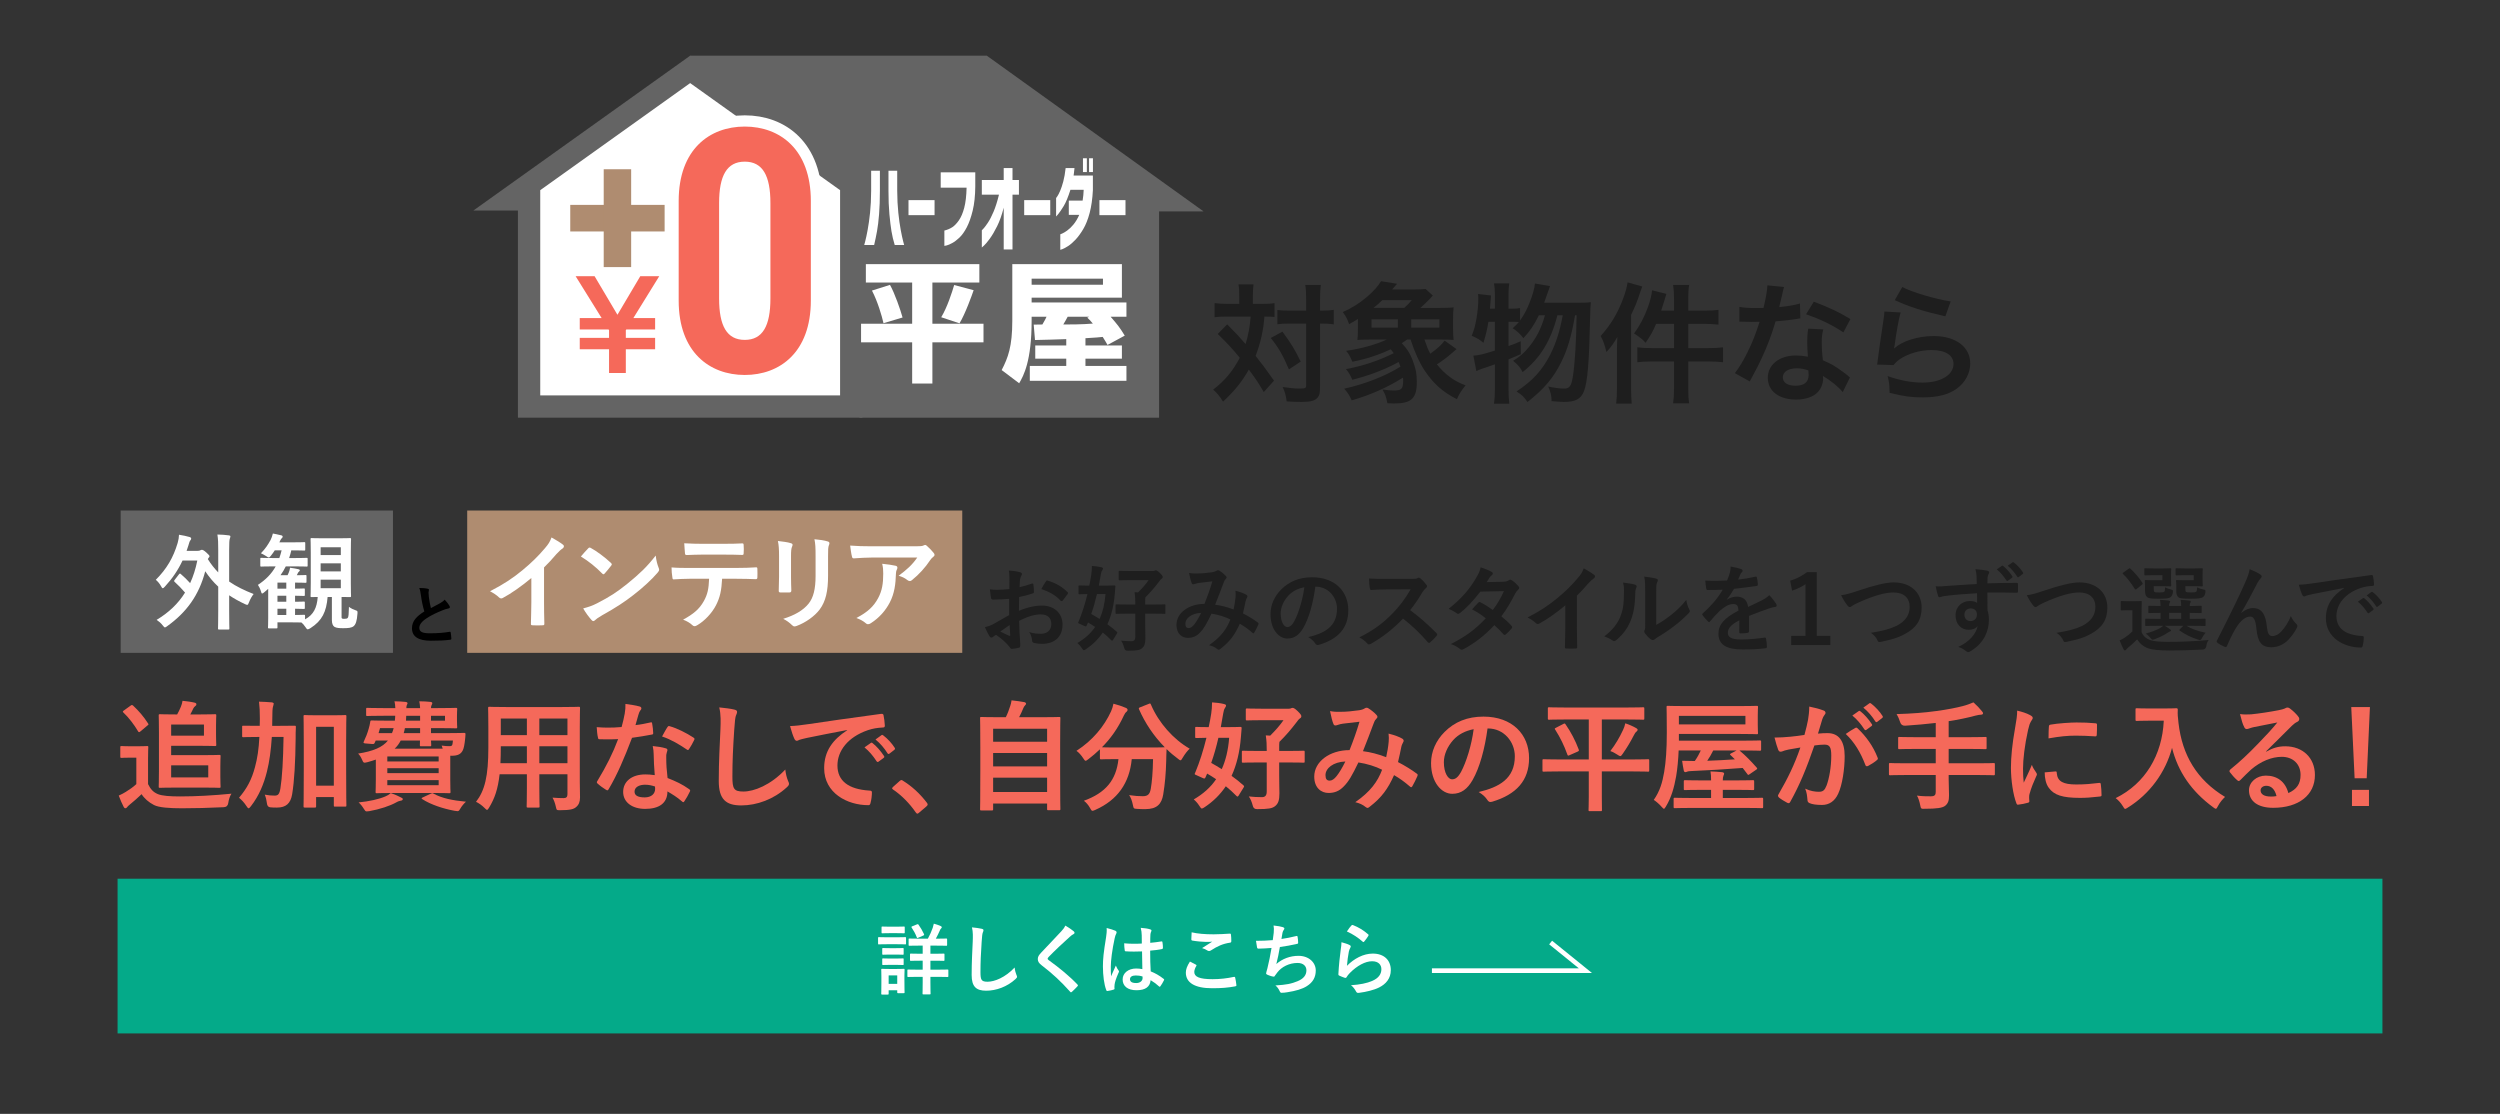 <?xml version="1.0" encoding="UTF-8"?><svg id="_レイヤー_2" xmlns="http://www.w3.org/2000/svg" viewBox="0 0 808 360"><rect x="0" y="0" width="808" height="360" fill="#333333" stroke="none"/><defs><style>.cls-1{fill:#646464;}.cls-1,.cls-2,.cls-3,.cls-4,.cls-5,.cls-6,.cls-7,.cls-8,.cls-9,.cls-10,.cls-11{stroke-width:0px;}.cls-2{fill:#f5695a;}.cls-3{fill:#000;}.cls-4{fill:#04aa89;}.cls-5{fill:#af8c70;}.cls-6,.cls-12,.cls-13{fill:none;}.cls-7{fill:#af8c70;}.cls-8{fill:#646464;}.cls-9{fill:#1e1e1e;}.cls-10{fill:#f5695a;}.cls-12{stroke-width:7.256px;}.cls-12,.cls-13{stroke:#fff;stroke-miterlimit:10;}.cls-11{fill:#fff;}.cls-13{stroke-width:1.5px;}</style></defs><g id="_レイヤー_1-2"><rect class="cls-6" width="808" height="360"/><path class="cls-10" d="M47.852,253.425c.812,1.624,1.625,2.592,3.211,3.249,1.354.542,3.752.735,7.117.735,4.99,0,10.869-.31,16.633-.89-.542.773-.89,1.973-1.044,3.056q-.193,1.237-1.431,1.314c-4.913.232-9.516.349-13.539.349-3.984,0-7.427-.232-9.013-1.045-1.702-.851-3.172-2.166-4.022-3.52-1.199,1.16-2.669,2.437-3.907,3.442-.426.349-.619.542-.774.773-.155.232-.348.349-.58.349-.155,0-.387-.155-.542-.464-.542-1.006-1.044-2.244-1.586-3.637,1.006-.464,1.547-.734,2.282-1.199,1.122-.696,2.437-1.586,3.404-2.514v-8.549h-1.896c-2.089,0-2.63.077-2.824.077-.425,0-.464-.038-.464-.464v-2.939c0-.387.039-.426.464-.426.193,0,.735.077,2.824.077h2.437c2.05,0,2.669-.077,2.901-.077.387,0,.426.039.426.426,0,.231-.078,1.314-.078,3.675v8.2ZM42.166,228.089c.232-.155.348-.232.464-.232s.232.077.387.193c1.779,1.664,3.443,3.559,4.835,5.764.232.31.194.387-.232.696l-2.205,1.856c-.232.193-.348.271-.464.271-.155,0-.232-.115-.348-.31-1.16-2.011-3.094-4.525-4.719-6.034-.309-.271-.232-.387.193-.696l2.089-1.509ZM65.723,244.064c3.365,0,4.912-.077,5.145-.077.387,0,.425.039.425.464,0,.232-.077,1.161-.077,3.211v3.326c0,2.089.077,2.979.077,3.211,0,.387-.039.426-.425.426-.232,0-1.779-.078-5.145-.078h-8.587c-3.404,0-5.183.078-5.416.078-.387,0-.425-.039-.425-.426,0-.271.077-1.934.077-5.338v-12.146c0-3.404-.077-5.184-.077-5.416,0-.425.039-.464.425-.464.232,0,1.934.077,5.299.077h.232c.425-.773.812-1.508,1.199-2.476.232-.58.464-1.276.542-1.934,1.238.116,2.94.348,3.984.619.31.077.503.271.503.464,0,.271-.078.425-.31.58-.31.232-.542.503-.696.812-.271.581-.58,1.238-.967,1.934h3.133c3.133,0,4.603-.077,4.835-.077.387,0,.425.039.425.464,0,.232-.077,1.122-.077,3.134v3.094c0,2.012.077,2.94.077,3.172,0,.387-.039.426-.425.426-.232,0-1.702-.077-4.835-.077h-9.322v3.017h10.405ZM65.917,234.162h-10.599v3.598h10.599v-3.598ZM67.309,247.352h-11.991v3.907h11.991v-3.907Z"/><path class="cls-10" d="M87.855,238.185c-.271,4.216-.774,8.007-1.586,11.217-1.006,3.984-2.515,7.736-5.184,11.18-.348.425-.542.657-.735.657s-.348-.193-.658-.657c-.773-1.199-1.586-2.051-2.437-2.747,2.63-3.094,4.1-5.957,5.145-9.863.812-2.939,1.238-5.957,1.431-9.786h-.503c-3.288,0-4.41.077-4.642.077-.387,0-.426-.039-.426-.426v-2.9c0-.388.039-.388.426-.388.232,0,1.354.039,4.642.039h.619c.039-.735.039-1.509.039-2.359,0-2.398-.078-3.598-.271-5.454,1.393.039,2.785.116,4.178.232.387.078.58.232.58.426,0,.271-.193.696-.271,1.083-.116.503-.193,1.47-.193,3.83,0,.773,0,1.508-.039,2.243h2.514c3.327,0,4.449-.039,4.681-.039.387,0,.464.039.464.426-.077,1.315-.077,2.438-.077,3.675-.077,7.62-.425,13.771-1.122,18.025-.503,3.018-2.012,4.332-4.913,4.332-.773,0-1.393,0-2.127-.077q-1.006-.077-1.122-1.315c-.116-1.006-.348-1.934-.696-2.785,1.199.232,2.166.31,3.21.31,1.083,0,1.547-.425,1.856-2.397.542-3.365.89-8.936,1.006-16.556h-3.791ZM111.875,247.894c0,10.096.078,12.106.078,12.339,0,.426-.039.464-.426.464h-3.249c-.348,0-.387-.038-.387-.464v-2.63h-5.725v2.939c0,.426-.039.464-.464.464h-3.133c-.425,0-.464-.038-.464-.464,0-.232.078-2.282.078-12.494v-7.04c0-7.078-.078-9.206-.078-9.477,0-.387.039-.426.464-.426.232,0,1.199.078,4.023.078h4.913c2.824,0,3.791-.078,4.022-.078.387,0,.426.039.426.426,0,.232-.078,2.359-.078,8.355v8.007ZM102.166,234.897v19.031h5.725v-19.031h-5.725Z"/><path class="cls-10" d="M135.779,228.863c-.039-.812-.116-1.547-.271-2.205,1.431,0,2.36.078,3.598.193.387.039.619.193.619.426,0,.155-.116.348-.232.619-.116.193-.193.464-.193.967h1.779c4.022,0,5.996-.078,6.228-.078.425,0,.464.039.464.426,0,.232-.078.812-.078,2.166v1.392c0,1.432.078,2.012.078,2.205,0,.387-.039.426-.464.426-.232,0-2.205-.077-6.228-.077h-1.779v1.624h5.415c3.752,0,5.067-.077,5.299-.077.387,0,.464.154.426.464-.039.619-.039,1.045-.116,1.586-.193,1.702-.387,2.94-.812,3.714-.657,1.199-1.74,1.624-3.481,1.624h-.503v7.969c0,2.437.077,3.481.077,3.713,0,.388-.039.426-.425.426-.271,0-2.089-.077-5.647-.077h-12.107c-3.559,0-5.376.077-5.608.077-.387,0-.426-.038-.426-.426,0-.271.078-1.508.078-4.1v-6.344c-.851.31-1.779.58-2.747.851-1.16.271-1.238.271-1.702-.812-.387-.929-.851-1.548-1.277-1.974,4.951-.773,7.93-2.088,9.632-4.216h-3.945l-.31.696c-.155.348-.271.464-.774.426l-2.321-.193c-.58-.078-.619-.193-.464-.542.657-1.393,1.199-2.746,1.625-4.294.193-.618.348-1.354.464-2.05.039-.426.116-.541.464-.541.232,0,1.509.077,5.261.077h2.244c.077-.503.077-1.006.116-1.586h-3.752c-3.713,0-4.99.077-5.222.077-.387,0-.425-.039-.425-.387v-1.818c0-.387.039-.426.425-.426.232,0,1.509.078,5.222.078h3.791c-.039-.851-.116-1.509-.271-2.205,1.431.039,2.398.078,3.52.193.387.039.696.193.696.426,0,.193-.155.387-.232.619-.077.193-.154.426-.154.967h4.448ZM129.628,257.757c.387.154.542.271.542.542,0,.231-.193.425-.58.464-.426.077-.89.193-1.547.58-2.011,1.122-5.261,2.205-8.703,2.824-.348.038-.658.077-.812.077-.425,0-.503-.155-.928-.812-.542-.89-1.122-1.586-1.702-2.089,3.443-.348,6.499-1.006,8.742-1.973.542-.232,1.083-.542,1.663-1.044,1.431.502,2.398.928,3.327,1.431ZM126.689,236.947c.232-.503.387-1.044.542-1.624h-4.41l-.464,1.624h4.332ZM125.18,244.49v1.625h16.594v-1.625h-16.594ZM141.774,249.867v-1.586h-16.594v1.586h16.594ZM141.774,252.149h-16.594v1.624h16.594v-1.624ZM143.089,241.975c-.116-.348-.232-.734-.348-1.005,1.083.154,1.741.193,2.476.193.658,0,.89-.116,1.006-.58.077-.31.116-.812.155-1.238h-7.079c.039.851.077,1.315.077,1.432,0,.387-.039.425-.425.425h-2.785c-.425,0-.464-.038-.464-.425,0-.155.039-.619.039-1.432h-6.228c-.503.967-1.122,1.856-1.973,2.63h15.55ZM135.779,236.947v-1.624h-4.913c-.116.58-.232,1.121-.387,1.624h5.299ZM135.779,232.924v-1.586h-4.487c0,.542-.039,1.083-.077,1.586h4.564ZM139.144,256.558c.503-.231.58-.271.928-.077,2.824,1.547,6.15,2.205,10.521,2.63-.619.581-1.354,1.393-1.896,2.36-.31.541-.464.696-.851.696-.232,0-.503-.039-.928-.116-3.598-.658-7.659-1.973-10.405-3.752-.387-.271-.348-.349.155-.581l2.476-1.16ZM139.299,231.338v1.586h4.525v-1.586h-4.525Z"/><path class="cls-10" d="M187.385,252.38c0,1.779.077,3.752.077,5.338,0,1.432-.387,2.398-1.276,3.134-.735.657-1.895,1.006-5.106,1.006-1.199,0-1.16.038-1.431-1.122-.271-1.238-.619-2.128-1.083-2.939,1.586.115,2.321.154,3.597.154.89,0,1.238-.387,1.238-1.276v-6.421h-9.09v4.603c0,3.752.078,5.493.078,5.726,0,.387-.039.425-.426.425h-3.327c-.387,0-.425-.038-.425-.425,0-.271.077-1.974.077-5.726v-4.603h-8.819c-.542,4.796-1.586,7.774-3.365,10.715-.309.541-.502.773-.696.773s-.387-.193-.812-.619c-.928-.929-1.818-1.509-2.747-1.973,2.824-3.636,3.984-8.239,3.984-17.562v-6.344c0-4.022-.078-6.111-.078-6.343,0-.425.039-.464.464-.464.232,0,1.586.078,5.299.078h18.18c3.752,0,5.067-.078,5.338-.078.387,0,.425.039.425.464,0,.232-.077,2.321-.077,6.343v17.136ZM170.288,246.656v-5.454h-8.432v.426c0,1.856-.039,3.52-.116,5.028h8.548ZM170.288,237.605v-5.377h-8.432v5.377h8.432ZM174.311,232.228v5.377h9.09v-5.377h-9.09ZM183.401,246.656v-5.454h-9.09v5.454h9.09Z"/><path class="cls-10" d="M210.19,233.504c.348-.116.503-.116.58.31.193.967.31,2.127.348,3.133,0,.349-.155.426-.464.465-2.089.425-3.984.695-6.382,1.044-2.476,6.537-4.758,11.875-7.543,16.594-.155.271-.271.388-.425.388-.116,0-.271-.078-.464-.194-.89-.541-2.011-1.354-2.669-1.973-.193-.154-.271-.271-.271-.425,0-.116.039-.271.193-.465,2.901-4.796,4.951-8.857,6.692-13.499-1.47.077-2.669.077-3.868.077-.851,0-1.16,0-2.127-.039-.387,0-.464-.116-.542-.618-.193-.735-.309-2.012-.387-3.288,1.586.116,2.476.154,3.597.154,1.509,0,2.669-.038,4.449-.193.464-1.624.735-2.939,1.005-4.332.232-1.354.232-1.934.232-3.133,1.663.232,3.326.464,4.525.812.387.077.619.309.619.58,0,.31-.116.503-.348.735-.232.31-.387.658-.619,1.431-.271.928-.58,2.127-.928,3.288,1.509-.154,3.288-.503,4.796-.851ZM211.273,243.871c-.039-1.044-.077-1.663-.31-2.746,1.896.193,2.901.349,4.216.735.348.077.542.271.542.618,0,.078-.077.349-.232.812s-.193.929-.155,1.586c0,2.282.116,3.945.426,6.576,2.785,1.121,4.68,1.973,6.962,3.597.387.271.425.426.232.812-.58,1.199-1.122,2.166-1.779,3.134-.116.193-.232.271-.348.271s-.232-.077-.387-.232c-1.702-1.47-3.133-2.32-4.719-3.249,0,3.868-2.785,5.647-7.194,5.647-4.255,0-7.118-2.166-7.118-5.493,0-3.365,2.785-5.647,7.156-5.647.735,0,1.818.039,3.056.232-.232-2.476-.31-4.835-.348-6.653ZM208.527,253.619c-1.934,0-3.443.773-3.443,2.243,0,1.238,1.083,1.856,3.288,1.856,2.089,0,3.365-1.121,3.365-2.746,0-.348,0-.541-.039-.773-.929-.31-1.973-.58-3.172-.58ZM215.721,235.013c.232-.387.426-.426.812-.271,2.282.619,5.338,2.167,7.582,3.637.232.154.348.271.348.425,0,.116-.039.271-.155.465-.387.851-1.083,2.05-1.625,2.862-.116.193-.232.271-.348.271s-.193-.038-.348-.154c-2.282-1.548-5.067-3.249-8.007-4.217.657-1.16,1.238-2.32,1.74-3.017Z"/><path class="cls-10" d="M237.293,229.327c.657.155.928.348.928.735,0,.425-.232.89-.387,1.276-.193.542-.348,1.74-.542,4.719-.387,5.957-.581,9.902-.581,14.97,0,3.907.464,4.797,3.559,4.797,3.442,0,8.819-2.089,13.538-7.118.155,1.471.503,2.747.89,3.675.193.426.31.696.31.929,0,.348-.155.657-.773,1.199-4.178,3.829-9.632,5.802-14.66,5.802-4.951,0-7.272-1.973-7.272-7.891,0-6.498.348-12.068.542-16.71.077-2.282.193-4.758-.387-7.079,1.779.193,3.636.387,4.835.696Z"/><path class="cls-10" d="M273.794,235.941c-4.719.89-8.858,1.702-12.997,2.554-1.47.348-1.856.425-2.437.618-.271.116-.542.31-.851.31-.271,0-.581-.231-.735-.58-.502-1.044-.928-2.398-1.431-4.178,1.973-.077,3.133-.231,6.15-.657,4.758-.696,13.268-1.973,23.248-3.288.58-.077.773.155.812.426.193.89.387,2.32.426,3.403,0,.465-.232.581-.735.581-1.818.115-3.056.309-4.719.851-6.576,2.243-9.864,6.77-9.864,11.411,0,4.989,3.559,7.697,10.289,8.123.619,0,.851.154.851.58,0,1.006-.155,2.359-.425,3.326-.116.58-.271.812-.735.812-6.808,0-14.273-3.906-14.273-11.952,0-5.493,2.746-9.206,7.427-12.262v-.078ZM281.453,240.119c.193-.154.348-.116.58.077,1.199.929,2.592,2.476,3.675,4.14.155.231.155.425-.116.618l-1.625,1.199c-.271.193-.464.155-.657-.116-1.161-1.779-2.398-3.249-3.907-4.486l2.05-1.432ZM284.896,237.605c.232-.155.348-.116.581.077,1.431,1.083,2.824,2.63,3.675,3.984.154.231.193.464-.116.696l-1.547,1.198c-.31.232-.503.116-.658-.115-1.044-1.664-2.282-3.134-3.868-4.448l1.934-1.393Z"/><path class="cls-10" d="M290.77,252.42c.271-.271.464-.31.58-.31s.271.039.503.232c2.862,1.779,5.416,4.1,7.698,7.078.232.31.271.426.271.58,0,.193-.077.349-.387.619l-2.359,2.012c-.271.231-.426.348-.542.348-.193,0-.348-.077-.542-.387-2.05-2.979-4.68-5.608-7.311-7.388-.232-.155-.348-.271-.348-.387s.078-.232.271-.465l2.166-1.934Z"/><path class="cls-10" d="M317.188,261.935c-.387,0-.425-.039-.425-.426,0-.231.078-2.282.078-12.609v-7.156c0-7.195-.078-9.322-.078-9.593,0-.387.039-.425.425-.425.271,0,1.625.077,5.377.077h2.514c.619-1.238.967-2.243,1.431-3.636.193-.503.31-1.083.426-1.818,1.315.116,3.017.387,4.139.581.348.077.542.31.542.503,0,.232-.155.387-.31.542-.271.309-.464.58-.58.928-.387.928-.735,1.741-1.354,2.901h7.543c3.752,0,5.106-.077,5.376-.077.387,0,.426.039.426.425,0,.232-.078,2.398-.078,8.548v8.162c0,10.328.078,12.378.078,12.571,0,.387-.039.426-.426.426h-3.442c-.387,0-.425-.039-.425-.426v-1.74h-17.445v1.817c0,.387-.039.426-.425.426h-3.366ZM320.979,239.732h17.445v-4.216h-17.445v4.216ZM338.424,247.701v-4.333h-17.445v4.333h17.445ZM338.424,255.978v-4.642h-17.445v4.642h17.445Z"/><path class="cls-10" d="M371.235,227.509c.503-.232.581-.193.735.193,2.515,5.918,7.272,11.256,12.533,14.273-.696.619-1.586,1.779-2.243,2.901-.348.58-.503.852-.735.852-.193,0-.425-.193-.812-.503-1.315-.968-2.553-2.012-3.675-3.134-.077,1.122-.077,2.476-.116,3.83-.116,4.139-.387,7.233-.967,10.83-.503,3.056-1.973,4.758-5.764,4.758-.967,0-1.702,0-2.63-.077-1.199-.077-1.16-.077-1.431-1.354-.271-1.315-.657-2.36-1.199-3.095,1.934.271,3.056.348,4.41.348,1.625,0,2.282-.618,2.591-2.397.387-2.244.658-5.223.735-9.594h-6.885c-.735,7.736-4.603,13.229-11.759,16.401-.425.193-.696.31-.928.31-.31,0-.426-.271-.813-.929-.503-.929-1.238-1.779-1.973-2.32,7.04-2.554,10.444-6.653,11.179-13.462h-.464c-3.636,0-4.874.078-5.106.078-.387,0-.426-.039-.426-.426v-2.824c-1.199,1.161-2.437,2.205-3.752,3.211-.425.31-.658.503-.851.503-.271,0-.425-.271-.812-.851-.619-.968-1.509-1.935-2.167-2.36,5.222-3.365,8.974-7.93,11.179-12.764.348-.774.58-1.509.773-2.476,1.393.348,2.979.89,4.023,1.354.425.193.542.387.542.658,0,.232-.116.387-.31.58-.387.31-.619.658-.89,1.238-1.934,4.177-4.293,7.465-7.079,10.25.542.039,1.896.077,4.874.077h10.405c3.365,0,4.642-.038,5.029-.077-3.598-3.636-6.382-7.853-8.316-12.262-.155-.426-.078-.464.348-.658l2.746-1.083Z"/><path class="cls-10" d="M386.28,235.361c0-.387.039-.425.387-.425.232,0,1.199.077,3.984.077.31-1.432.58-2.863.812-4.371.155-.967.271-2.321.271-3.636,1.315.078,2.669.232,3.907.542.387.116.619.232.619.464s-.116.464-.348.812c-.271.387-.426.851-.581,1.818-.271,1.508-.502,2.979-.773,4.371h1.934c3.056,0,4.1-.077,4.332-.077.387,0,.503.077.465.502-.116,1.122-.194,2.128-.232,2.863-.387,4.757-1.354,8.857-3.017,12.455,1.315.928,2.63,1.973,3.868,3.095.271.193.232.348-.038.773l-1.547,2.514c-.155.232-.271.31-.387.31-.077,0-.154-.038-.309-.193-1.083-1.122-2.244-2.166-3.443-3.133-1.779,2.63-4.023,4.874-6.808,6.73-.464.31-.735.464-.929.464-.271,0-.425-.271-.812-.851-.542-.852-1.161-1.548-1.818-2.089,3.056-1.779,5.454-3.907,7.233-6.537-.967-.658-1.973-1.276-2.901-1.818l-.503,1.16c-.232.503-.31.542-.928.271l-1.973-.89c-.426-.193-.619-.232-.619-.426,0-.116.078-.271.232-.58,1.354-3.249,2.553-7.001,3.559-11.102-2.205.039-3.056.077-3.25.077-.348,0-.387-.038-.387-.426v-2.746ZM393.785,238.456c-.658,2.901-1.431,5.608-2.321,8.123,1.122.619,2.244,1.276,3.404,2.012,1.276-2.824,2.089-6.15,2.398-10.135h-3.481ZM406.82,246.424c-3.559,0-4.797.077-4.99.077-.426,0-.464-.039-.464-.387v-3.057c0-.387.038-.425.464-.425.193,0,1.432.077,4.99.077h2.591c0-1.896-.038-3.249-.309-5.028l1.431.077c1.779-1.779,3.018-3.172,4.294-4.99h-7.04c-3.365,0-4.487.078-4.719.078-.388,0-.426-.039-.426-.465v-2.939c0-.425.038-.464.426-.464.231,0,1.354.078,4.719.078h8.742c.348,0,.58-.039.696-.116.154-.077.309-.155.502-.155.31,0,.696.116,1.625,1.006,1.006.967,1.238,1.354,1.238,1.702,0,.271-.116.502-.387.657-.349.232-.658.542-1.432,1.625-1.393,1.818-3.095,3.868-5.261,5.996-.077.464-.077,1.083-.077,2.243v.696h2.785c3.597,0,4.796-.077,5.028-.077.387,0,.426.038.426.425v3.057c0,.348-.039.387-.426.387-.232,0-1.432-.077-5.028-.077h-2.785v4.216c0,2.823.077,4.409.077,5.802,0,2.282-.426,3.288-1.354,4.062-.929.774-2.166,1.006-5.841,1.006q-1.199.039-1.432-1.16c-.31-1.199-.773-2.282-1.276-2.939,1.509.154,2.669.231,4.255.231,1.045,0,1.547-.58,1.547-1.779v-9.438h-2.591Z"/><path class="cls-10" d="M448.822,239.732c.077-.851.077-1.586-.039-2.63,2.012.503,3.559,1.083,4.487,1.663.349.193.542.696.271,1.044-.231.503-.503.929-.618,1.509-.31,1.625-.696,3.326-1.084,4.99,2.205,1.121,4.604,2.63,6.035,3.713.387.232.348.426.231.812-.387.929-1.199,2.553-1.663,3.326-.116.193-.232.271-.348.271-.155,0-.31-.116-.465-.271-1.702-1.47-3.249-2.591-5.067-3.636-1.973,4.448-4.062,7.272-7.813,10.173-.348.271-.541.426-.773.426-.154,0-.31-.077-.58-.271-1.045-.852-2.012-1.238-3.365-1.586,4.835-3.365,7.194-6.576,8.664-10.482-2.127-1.083-4.873-1.935-7.658-2.359-2.051,4.255-3.172,6.188-4.72,7.735-1.431,1.509-2.978,2.128-4.951,2.128-2.243,0-4.603-1.547-4.603-5.3,0-4.796,4.951-8.548,11.411-8.548,1.276-3.211,2.243-5.918,3.21-9.168-2.127.232-4.062.465-5.338.619-.541.077-1.121.193-1.74.426-.193.077-.465.154-.696.154-.31,0-.503-.154-.619-.425-.348-.774-.735-2.283-1.122-4.217,1.161.232,2.244.271,3.404.232,1.856,0,3.791-.194,5.995-.503.968-.155,1.393-.348,1.896-.658.155-.116.349-.155.503-.155.193,0,.387.039.542.155.967.58,1.896,1.354,2.63,2.127.232.232.349.425.349.658s-.155.425-.387.658c-.581.541-.735,1.276-1.045,2.011-1.006,2.631-2.089,5.647-3.249,8.433,2.437.31,4.719.89,7.504,1.935.387-1.779.658-3.249.812-4.99ZM428.398,250.524c0,1.238.426,1.779,1.354,1.779.734,0,1.47-.503,2.243-1.47.89-1.122,1.818-2.669,2.823-4.719-3.945.154-6.421,2.204-6.421,4.409Z"/><path class="cls-10" d="M480.775,235.438c-.89,6.576-2.515,12.61-4.835,16.672-1.664,2.901-3.675,4.448-6.576,4.448-3.404,0-6.847-3.636-6.847-9.94,0-3.714,1.586-7.272,4.371-10.058,3.249-3.249,7.35-4.951,12.571-4.951,9.283,0,14.737,5.725,14.737,13.423,0,7.194-4.062,11.72-11.914,14.079-.812.232-1.16.078-1.663-.696-.425-.657-1.237-1.547-2.707-2.437,6.537-1.547,11.682-4.255,11.682-11.565,0-4.604-3.481-8.975-8.665-8.975h-.154ZM469.674,239.191c-1.856,2.088-3.018,4.68-3.018,7.155,0,3.559,1.432,5.531,2.631,5.531,1.006,0,1.856-.502,2.9-2.359,1.702-3.133,3.443-8.703,4.101-13.848-2.708.542-4.874,1.625-6.614,3.521Z"/><path class="cls-10" d="M503.785,249.325c-3.404,0-4.604.077-4.835.077-.387,0-.426-.038-.426-.425v-3.172c0-.387.039-.426.426-.426.231,0,1.431.077,4.835.077h9.709v-12.919h-7.62c-3.675,0-4.951.077-5.184.077-.387,0-.426-.039-.426-.464v-3.094c0-.426.039-.464.426-.464.232,0,1.509.078,5.184.078h19.959c3.675,0,4.951-.078,5.184-.078.387,0,.425.039.425.464v3.094c0,.425-.038.464-.425.464-.232,0-1.509-.077-5.184-.077h-8.123v12.919h10.019c3.442,0,4.603-.077,4.874-.077.387,0,.425.039.425.426v3.172c0,.387-.038.425-.425.425-.271,0-1.432-.077-4.874-.077h-10.019v8.355c0,2.592.039,3.829.039,4.062,0,.387-.039.426-.387.426h-3.521c-.387,0-.425-.039-.425-.426,0-.271.077-1.47.077-4.062v-8.355h-9.709ZM505.294,233.968c.425-.231.502-.154.734.193,1.625,2.321,3.172,5.261,4.217,8.085.115.348.115.425-.31.657l-2.631,1.16c-.503.232-.58.232-.734-.193-1.006-2.823-2.205-5.338-3.946-8.084-.231-.31-.154-.349.349-.619l2.321-1.199ZM524.557,235.941c.31-.618.58-1.393.735-2.166,1.198.387,2.514.967,3.52,1.548.349.193.464.348.464.541s-.077.349-.348.58c-.31.232-.619.658-.89,1.238-1.045,2.05-2.205,3.984-3.559,5.918-.387.542-.542.773-.812.773-.193,0-.464-.154-.929-.464-.812-.503-1.431-.89-2.282-1.16,1.702-2.205,2.979-4.41,4.101-6.809Z"/><path class="cls-10" d="M563.231,248.204c-5.415.425-11.179.773-16.71,1.005-.735.039-.967.078-1.238.193-.193.078-.387.155-.58.155-.231,0-.425-.155-.503-.503-.193-.89-.387-2.05-.541-3.172,1.431.039,2.746.077,4.1.077.812-1.16,1.432-2.32,1.935-3.403h-7.156c-.116,2.862-.387,5.879-.812,8.354-.657,3.636-1.508,6.77-3.326,9.786-.31.465-.426.696-.619.696-.154,0-.348-.193-.734-.618-.812-.929-1.818-1.779-2.554-2.244,1.974-2.823,2.785-5.608,3.365-9.013.542-3.21.852-7.194.852-12.803,0-5.455-.077-7.892-.077-8.124,0-.425.038-.464.387-.464.231,0,1.586.077,5.338.077h18.063c3.753,0,5.106-.077,5.339-.077.387,0,.425.039.425.464,0,.232-.077.89-.077,2.669v2.979c0,1.74.077,2.397.077,2.63,0,.387-.038.426-.425.426-.232,0-1.586-.078-5.339-.078h-19.805v2.167h20.772c3.79,0,5.105-.078,5.338-.078.425,0,.464.039.464.426v2.476c0,.387-.039.426-.464.426-.232,0-1.548-.077-5.338-.077h-1.199c2.089,1.74,3.675,3.403,5.57,5.531.271.348.231.425-.232.734l-1.973,1.354c-.271.193-.387.271-.503.271s-.193-.077-.31-.271l-1.509-1.973ZM546.599,261.123c-3.752,0-5.028.077-5.261.077-.387,0-.425-.038-.425-.464v-2.476c0-.387.038-.426.425-.426.232,0,1.509.077,5.261.077h6.421v-2.63h-3.172c-3.675,0-4.989.077-5.222.077-.387,0-.426-.038-.426-.425v-2.321c0-.426.039-.464.426-.464.232,0,1.547.077,5.222.077h3.172v-.077c0-1.238-.038-2.012-.193-2.824,1.199.039,2.398.116,3.637.232.464.038.773.232.773.426,0,.271-.077.425-.232.773-.116.31-.193.734-.193,1.354v.116h4.487c3.713,0,4.951-.077,5.183-.077.426,0,.465.038.465.464v2.321c0,.387-.039.425-.465.425-.231,0-1.47-.077-5.183-.077h-4.487v2.63h7.35c3.752,0,5.067-.077,5.261-.077.387,0,.425.039.425.426v2.476c0,.426-.038.464-.425.464-.193,0-1.509-.077-5.261-.077h-17.562ZM564.121,231.377h-21.507v2.747h21.507v-2.747ZM559.363,244.103c-.31-.271-.348-.349.116-.619l1.779-.928h-7.543c-.618,1.237-1.237,2.32-1.934,3.326,2.823-.116,5.879-.232,8.936-.464l-1.354-1.315Z"/><path class="cls-10" d="M584.361,232.654c.193-1.161.387-2.669.387-4.294,2.012.425,3.095.696,4.642,1.276.387.116.619.426.619.773,0,.194-.077.387-.271.581-.388.503-.581.928-.774,1.47-.503,1.586-.89,3.017-1.393,4.642,1.045-.116,2.205-.155,3.095-.155,3.598,0,5.531,2.515,5.531,7.466,0,4.178-.773,9.322-2.089,12.107-1.121,2.476-2.978,3.636-5.222,3.636-1.856,0-3.172-.193-4.022-.58-.465-.193-.696-.503-.696-1.083-.116-1.238-.193-2.321-.735-3.598,1.741.812,3.249,1.006,4.448,1.006,1.276,0,1.857-.464,2.476-2.05.812-2.167,1.509-5.842,1.509-9.632,0-2.708-.503-3.559-2.205-3.559-.928,0-2.127.116-3.249.271-2.553,7.427-4.758,12.765-7.774,18.18-.232.503-.542.581-1.006.349-.696-.349-2.205-1.276-2.669-1.702-.193-.193-.31-.348-.31-.58,0-.116.039-.271.154-.426,3.095-5.376,5.106-9.477,7.079-15.163-1.509.232-2.746.465-3.791.658-1.006.193-1.624.425-2.127.618-.542.193-1.006.116-1.238-.502-.348-.89-.773-2.282-1.199-3.984,1.702,0,3.404-.116,5.106-.271,1.624-.154,3.056-.348,4.564-.58.618-2.204.89-3.559,1.16-4.873ZM599.679,235.245c.271-.154.465-.077.735.193,2.63,2.476,4.989,5.687,6.421,9.4.154.348.116.541-.154.773-.658.618-2.128,1.547-2.901,1.934-.387.193-.773.155-.89-.31-1.548-4.062-3.559-7.388-6.344-10.019.967-.657,2.089-1.431,3.133-1.973ZM600.724,229.83c.193-.155.348-.116.58.078,1.199.928,2.592,2.475,3.675,4.139.154.231.154.425-.116.618l-1.625,1.199c-.271.193-.464.155-.657-.116-1.16-1.779-2.398-3.249-3.907-4.487l2.051-1.431ZM604.166,227.316c.232-.155.348-.116.58.077,1.432,1.083,2.824,2.63,3.675,3.984.154.232.193.464-.116.696l-1.547,1.199c-.31.232-.503.116-.658-.116-1.044-1.663-2.282-3.133-3.868-4.448l1.935-1.393Z"/><path class="cls-10" d="M615.804,250.486c-3.442,0-4.642.077-4.874.077-.387,0-.425-.039-.425-.426v-3.095c0-.387.038-.425.425-.425.232,0,1.432.077,4.874.077h9.825v-4.642h-6.421c-3.791,0-5.067.077-5.3.077-.387,0-.425-.039-.425-.464v-3.095c0-.349.038-.387.425-.387.232,0,1.509.077,5.3.077h6.421v-4.604c-3.249.388-6.498.658-9.902.89q-1.237.039-1.586-1.121c-.31-1.006-.735-1.934-1.16-2.63,4.951-.155,8.78-.426,12.958-1.006,3.675-.503,6.344-1.044,8.433-1.586,1.354-.348,2.437-.773,3.442-1.199,1.044.928,2.05,1.973,2.746,2.862.232.271.349.426.349.735,0,.193-.232.387-.658.387-.503.039-.967.077-1.817.309-2.708.735-5.531,1.315-8.626,1.779v5.184h6.575c3.753,0,5.029-.077,5.261-.077.387,0,.426.038.426.387v3.095c0,.425-.039.464-.426.464-.231,0-1.508-.077-5.261-.077h-6.575v4.642h9.632c3.442,0,4.642-.077,4.873-.077.387,0,.426.038.426.425v3.095c0,.387-.039.426-.426.426-.231,0-1.431-.077-4.873-.077h-9.632v1.276c0,1.817.116,3.597.116,5.26,0,1.741-.271,2.592-1.238,3.404-.89.696-2.669.967-6.614.967-1.16.039-1.238.039-1.47-1.199-.232-1.16-.58-2.282-1.045-3.056,1.779.232,3.211.232,4.448.232,1.315,0,1.625-.464,1.625-1.432v-5.453h-9.825Z"/><path class="cls-10" d="M656.084,231.106c.658.348.89.581.89.929,0,.271-.077.387-.58,1.16-.387.696-.58,1.238-.928,2.746-1.083,4.797-1.625,9.555-1.625,12.494,0,1.896.077,3.172.232,4.525.812-1.779,1.508-3.056,2.63-5.763.31.967.812,1.586,1.354,2.437.116.193.271.426.271.58,0,.271-.078.426-.193.619-.89,2.012-1.625,3.675-2.205,5.841-.077.232-.116.657-.116,1.199,0,.464.077.773.077,1.083,0,.271-.154.426-.503.503-.967.271-2.05.503-3.172.619-.271.038-.425-.155-.503-.426-1.083-2.708-1.779-7.62-1.779-11.527,0-3.481.426-7.697,1.315-12.688.503-2.862.696-4.139.696-5.763,1.741.426,2.979.812,4.139,1.431ZM664.362,249.325c.31-.038.387.155.387.58.231,2.669,2.089,3.637,6.305,3.637,2.901,0,4.797-.193,7.389-.503.387-.039.464,0,.541.503.116.812.232,2.32.232,3.326,0,.464,0,.503-.658.58-2.63.31-4.486.426-6.305.426-5.725,0-8.394-.929-10.057-3.211-.968-1.237-1.354-3.21-1.354-5.028l3.521-.31ZM662.196,234.858c.038-.464.154-.58.541-.657,2.282-.426,6.614-.696,8.394-.696,2.321,0,4.101.077,5.726.232.812.038.89.115.89.503,0,1.16,0,2.204-.078,3.287-.038.349-.154.503-.503.465-2.32-.155-4.332-.232-6.305-.232-2.592,0-5.105.232-8.78.89.038-2.166.038-3.133.116-3.791Z"/><path class="cls-10" d="M699.486,228.979c2.785,0,3.637-.077,3.868-.077.349,0,.503.077.503.464-.077,1.392,0,2.437.232,4.293,1.199,10.444,5.957,18.412,15.047,23.905-.696.657-1.586,1.625-2.282,2.939-.31.619-.464.89-.696.89-.193,0-.464-.193-.89-.503-7.04-5.183-11.333-11.488-13.268-19.186-2.089,7.93-7.233,14.931-14.234,19.264-.465.271-.696.464-.89.464-.271,0-.426-.31-.812-.929-.619-1.044-1.509-1.973-2.282-2.553,9.593-4.719,15.047-13.964,15.55-25.026h-4.797c-2.784,0-3.636.077-3.868.077-.425,0-.464-.039-.464-.426v-3.249c0-.387.039-.425.464-.425.232,0,1.084.077,3.868.077h4.951Z"/><path class="cls-10" d="M732.441,242.943c2.166-1.238,3.984-1.741,6.15-1.741,5.647,0,9.593,3.714,9.593,9.284,0,6.459-5.222,10.598-13.5,10.598-4.874,0-7.813-2.088-7.813-5.686,0-2.592,2.438-4.719,5.454-4.719,3.636,0,6.305,1.934,7.272,5.647,2.707-1.238,3.945-2.94,3.945-5.88,0-3.521-2.476-5.841-6.073-5.841-3.21,0-6.77,1.431-9.902,4.1-1.122,1.006-2.205,2.128-3.365,3.288-.271.271-.464.426-.657.426-.155,0-.349-.116-.58-.349-.812-.695-1.664-1.701-2.282-2.514-.232-.31-.116-.58.193-.89,3.017-2.438,5.686-4.913,9.167-8.549,2.398-2.476,4.217-4.409,5.996-6.614-2.321.426-5.067.967-7.466,1.47-.503.116-1.006.232-1.625.464-.193.078-.58.194-.773.194-.387,0-.657-.194-.851-.658-.465-.89-.812-1.973-1.354-4.177,1.161.155,2.438.155,3.598.077,2.359-.232,5.764-.735,8.78-1.315.968-.193,1.741-.387,2.128-.581.193-.116.541-.309.735-.309.387,0,.618.116.89.309,1.16.89,1.934,1.664,2.591,2.476.31.348.426.619.426.928,0,.387-.232.735-.657.929-.658.31-.967.58-1.702,1.237-2.824,2.747-5.415,5.454-8.355,8.278l.039.116ZM732.481,253.966c-1.122,0-1.857.658-1.857,1.471,0,1.198,1.045,2.011,3.365,2.011.696,0,1.199-.038,1.779-.154-.503-2.128-1.663-3.327-3.287-3.327Z"/><path class="cls-10" d="M764.917,251.53h-3.906l-1.083-23.015h6.034l-1.045,23.015ZM765.652,255.282v5.222h-5.493v-5.222h5.493Z"/><path class="cls-3" d="M138.264,190.289c.252.063.379.168.379.336,0,.295-.147.589-.147.884,0,.421.063.926.105,1.41.189,1.473.399,2.525.673,3.619,1.052-.568,1.81-.968,2.988-1.6.61-.357,1.115-.715,1.452-1.136.673.695,1.221,1.431,1.536,1.978.084.126.147.295.147.442,0,.21-.126.379-.421.421-.631.105-1.347.358-2.02.631-1.81.736-3.493,1.515-4.945,2.462-1.831,1.199-2.483,2.188-2.483,3.177,0,1.242.926,1.768,3.346,1.768,2.651,0,4.797-.189,6.417-.484.231-.042.337,0,.379.252.105.568.168,1.326.21,1.957.021.231-.126.336-.379.357-1.915.252-3.598.316-6.271.316-3.977,0-6.081-1.305-6.081-4.04,0-2.336,1.536-3.872,3.998-5.429-.505-1.62-.884-3.514-1.094-5.134-.147-1.115-.294-1.852-.547-2.441,1.01,0,1.978.063,2.756.252Z"/><rect class="cls-8" x="39" y="165" width="88" height="46"/><path class="cls-11" d="M57.852,185.61c.135-.168.202-.236.303-.236s.202.067.336.202c1.042.908,1.984,1.782,2.959,2.892,1.009-2.186,1.782-4.607,2.32-7.298h-4.775c-1.446,3.094-3.33,5.852-5.717,8.441-.303.336-.504.504-.672.504s-.336-.202-.572-.673c-.437-.807-1.009-1.479-1.682-2.051,3.531-3.531,5.65-7.163,7.062-11.905.303-1.042.403-1.782.437-2.657,1.379.235,2.321.404,3.431.74.336.101.504.269.504.471,0,.27-.101.438-.236.572-.269.269-.403.807-.672,1.715-.202.605-.37,1.177-.572,1.715h3.464c.538,0,.773-.067,1.009-.202.202-.101.27-.134.471-.134.235,0,.605.101,1.479.908.807.706.976.975.976,1.177s-.135.336-.336.572l-.202.336c1.009,1.648,2.152,3.06,3.363,4.305v-7.13c0-2.388-.034-3.564-.269-5.112,1.245.034,2.556.101,3.699.269.303.034.504.135.504.336,0,.235-.101.471-.168.672-.168.438-.235,1.278-.235,3.733v10.19c2.32,1.614,4.944,2.858,7.903,4.036-.505.639-1.11,1.648-1.48,2.657-.235.605-.336.841-.605.841-.168,0-.403-.101-.773-.269-1.85-.875-3.498-1.783-5.044-2.825v4.843c0,3.767.067,5.684.067,5.852,0,.336-.034.37-.37.37h-2.926c-.336,0-.37-.034-.37-.37,0-.202.067-2.085.067-5.852v-7.634c-1.547-1.446-2.926-3.061-4.204-4.978-2.018,7.802-6.087,13.284-12.208,17.689-.403.303-.639.471-.807.471-.202,0-.37-.236-.74-.673-.538-.706-1.211-1.278-1.951-1.782,3.834-2.287,6.928-5.179,9.181-8.811-1.21-1.413-2.186-2.388-3.33-3.431-.134-.134-.202-.202-.202-.303s.067-.235.202-.403l1.379-1.782Z"/><path class="cls-11" d="M88.564,183.054c-2.926,0-3.901.067-4.103.067-.302,0-.336-.034-.336-.37v-2.085c0-.336.034-.37.336-.37.202,0,1.177.067,4.103.067h1.715c.269-.773.538-1.614.74-2.489h-2.22c-.336.538-.773,1.144-1.278,1.783-.303.37-.471.538-.672.538-.168,0-.37-.135-.74-.404-.605-.403-1.278-.74-1.782-.975,1.446-1.48,2.287-2.758,3.127-4.305.269-.572.572-1.312.74-2.085,1.009.202,1.85.37,2.657.572.303.067.504.202.504.471,0,.202-.135.336-.37.571-.202.202-.336.471-.706,1.245h3.935c2.926,0,3.868-.067,4.069-.067.336,0,.37.034.37.37v1.951c0,.37-.034.403-.37.403-.202,0-1.144-.067-4.069-.067h-.067c-.202.875-.437,1.715-.706,2.489h1.547c2.892,0,3.868-.067,4.069-.067.336,0,.37.034.37.37v2.085c0,.336-.034.37-.37.37-.202,0-1.177-.067-4.069-.067h-2.623c-.504,1.009-1.042,1.951-1.715,2.858h2.287c.168-.302.269-.572.37-.807.202-.471.336-.941.437-1.614.841.135,2.119.303,2.69.471.336.101.471.202.471.336,0,.168-.101.303-.235.404-.235.202-.336.336-.437.572l-.303.639c1.95,0,2.556-.067,2.758-.067.336,0,.37.033.37.37v1.749c0,.37-.034.403-.37.403-.202,0-.808-.067-2.893-.067h-.437v1.95c1.883,0,2.623-.067,2.792-.067.336,0,.37.034.37.37v1.682c0,.336-.034.37-.37.37-.168,0-.908-.034-2.792-.067v1.95c1.883,0,2.623-.067,2.792-.067.336,0,.37.034.37.37v1.648c0,.336-.034.37-.37.37-.168,0-.908-.034-2.792-.067v2.018c1.951,0,2.657-.067,2.858-.067.336,0,.37.034.37.403v1.076c2.792-1.513,3.834-3.767,4.103-7.23-1.245.034-1.783.034-1.951.034-.336,0-.37,0-.37-.37,0-.202.067-1.446.067-4.17v-9.988c0-2.69-.067-3.968-.067-4.17,0-.336.034-.37.37-.37.235,0,1.076.067,3.733.067h4.843c2.623,0,3.531-.067,3.733-.067.37,0,.404.034.404.37,0,.202-.067,1.479-.067,4.17v9.988c0,2.724.067,3.968.067,4.17,0,.37-.034.37-.404.37-.168,0-.941-.034-2.657-.034v6.02c0,.605-.034.74.101.875.168.168.37.168.807.168.571,0,.908-.067,1.076-.303.303-.336.336-1.312.403-3.565.706.538,1.547.908,2.152,1.11.639.202.639.269.605,1.009-.168,2.489-.572,3.531-1.211,4.103-.706.605-1.917.673-3.363.673-1.211,0-2.119-.034-2.825-.404-.572-.336-.874-1.11-.874-2.22v-7.466h-1.379c-.404,4.809-1.783,7.668-5.516,10.056-.437.269-.672.403-.908.403s-.404-.202-.707-.672c-.504-.74-.908-1.211-1.345-1.547-.572,0-1.513-.034-2.993-.034h-4.742v1.614c0,.303-.034.336-.37.336h-2.32c-.336,0-.37-.033-.37-.336,0-.202.067-.841.067-3.027v-9.417l-1.244,1.076c-.336.269-.538.437-.707.437s-.269-.235-.403-.74c-.269-.875-.639-1.581-.976-2.051,2.556-1.682,4.439-3.599,5.751-5.986h-.538ZM92.532,190.251v-1.95h-2.858v1.95h2.858ZM92.532,194.488v-1.95h-2.858v1.95h2.858ZM92.532,198.759v-2.018h-2.858v2.018h2.858ZM103.63,176.866v2.522h6.524v-2.522h-6.524ZM110.154,184.668v-2.589h-6.524v2.589h6.524ZM110.154,187.358h-6.524v2.758h6.524v-2.758Z"/><rect class="cls-7" x="151" y="165" width="160" height="46"/><path class="cls-11" d="M175.832,194.522c0,2.321.034,4.305.101,6.995.034.438-.135.572-.504.572-1.076.067-2.287.067-3.363,0-.37,0-.504-.134-.471-.538.034-2.421.135-4.607.135-6.894v-7.836c-2.96,2.489-6.558,5.044-9.249,6.457-.168.101-.336.134-.504.134-.269,0-.471-.101-.707-.336-.773-.773-1.883-1.446-2.892-1.984,4.641-2.388,7.5-4.338,10.594-6.894,2.657-2.186,5.078-4.54,7.163-7.029,1.144-1.345,1.581-2.018,2.119-3.464,1.514.841,2.993,1.749,3.733,2.354.202.134.269.336.269.504,0,.269-.202.572-.471.74-.572.37-1.11.875-2.018,1.85-1.312,1.581-2.556,2.892-3.935,4.237v11.131Z"/><path class="cls-11" d="M190.098,177.236c.135-.168.303-.269.471-.269.134,0,.269.067.437.168,1.715.908,4.506,2.959,6.423,4.775.202.202.303.336.303.471s-.067.269-.202.437c-.504.672-1.614,2.018-2.085,2.522-.168.168-.269.27-.404.27s-.269-.101-.437-.27c-2.018-2.085-4.439-4.002-6.861-5.481.74-.908,1.715-1.951,2.354-2.623ZM193.024,194.959c4.103-2.119,6.289-3.531,9.686-6.255,4.103-3.33,6.356-5.482,9.214-9.147.202,1.682.505,2.825.942,3.935.101.235.168.438.168.639,0,.303-.168.572-.538,1.009-1.782,2.085-4.674,4.776-7.735,7.13-2.792,2.186-5.616,4.069-10.156,6.591-1.514.908-1.951,1.245-2.253,1.547-.202.202-.403.336-.605.336-.168,0-.37-.134-.572-.37-.84-.942-1.883-2.321-2.69-3.733,1.715-.471,2.758-.773,4.541-1.681Z"/><path class="cls-11" d="M233.387,187.056c-.202,3.767-.672,6.02-1.984,8.576-1.345,2.623-3.767,5.078-5.919,6.356-.37.235-.707.403-1.009.403-.236,0-.471-.101-.707-.336-.672-.672-1.816-1.345-2.993-1.782,3.296-1.782,5.28-3.43,6.692-5.986,1.245-2.219,1.581-4.036,1.715-7.23h-6.39c-1.682,0-3.33.101-5.045.202-.302.034-.403-.202-.437-.639-.168-.942-.269-2.22-.269-3.229,1.883.168,3.767.168,5.717.168h15.1c2.623,0,4.574-.067,6.558-.202.336,0,.37.202.37.672.034.438.034,2.152,0,2.59,0,.437-.202.572-.504.572-1.749-.067-4.069-.135-6.39-.135h-4.507ZM226.729,179.253c-1.547,0-2.892.067-4.775.135-.438,0-.538-.168-.572-.572-.101-.807-.134-2.018-.235-3.229,2.354.134,4.069.168,5.583.168h7.533c1.883,0,4.002-.034,5.684-.134.336,0,.403.202.403.639.067.807.067,1.648,0,2.455,0,.471-.067.639-.437.639-1.816-.067-3.8-.101-5.65-.101h-7.533Z"/><path class="cls-11" d="M251.79,179.758c0-2.32-.101-3.598-.37-4.91,1.413.168,3.195.37,4.17.706.403.101.572.303.572.538,0,.168-.067.336-.135.504-.303.639-.37,1.48-.37,3.195v6.793c0,1.749.067,3.06.101,4.237,0,.504-.202.673-.74.673h-2.69c-.471,0-.673-.168-.639-.572,0-1.177.101-3.128.101-4.574v-6.592ZM267.63,186.047c0,4.977-.74,8.307-2.724,10.963-1.648,2.186-4.574,4.237-7.398,5.28-.269.101-.504.168-.707.168-.269,0-.504-.101-.807-.404-.807-.807-1.681-1.446-2.858-2.051,3.599-1.11,6.423-2.69,8.206-4.91,1.547-1.917,2.253-4.708,2.253-8.979v-6.356c0-2.892-.067-3.968-.37-5.481,1.614.134,3.229.37,4.372.74.336.101.471.303.471.572,0,.168-.034.37-.135.538-.303.706-.303,1.581-.303,3.666v6.255Z"/><path class="cls-11" d="M281.93,180.195c-1.917,0-3.969.134-5.953.269-.404.033-.538-.202-.605-.505-.269-.941-.471-2.623-.605-3.632,2.287.168,4.137.235,6.827.235h14.427c1.413,0,1.984-.067,2.321-.202.168-.067.471-.235.639-.235.269,0,.538.202.774.471.74.639,1.378,1.345,2.018,2.119.168.202.269.404.269.605,0,.269-.168.504-.471.706-.37.269-.639.605-.908.976-1.581,2.388-3.666,4.708-5.919,6.49-.202.202-.437.303-.706.303s-.572-.134-.807-.336c-.841-.673-1.682-1.043-2.792-1.379,2.69-2.018,4.338-3.464,6.02-5.885h-14.528ZM283.813,193.311c1.278-2.388,1.648-4.675,1.648-7.937,0-1.244-.067-2.018-.336-3.161,1.648.168,3.396.404,4.338.639.437.101.572.336.572.639,0,.202-.067.404-.168.605-.235.471-.269.807-.303,1.379-.101,3.262-.437,6.255-1.984,9.249-1.312,2.522-3.33,4.91-6.121,6.692-.303.202-.605.336-.942.336-.235,0-.471-.101-.672-.303-.808-.707-1.783-1.245-3.061-1.715,3.666-1.917,5.583-3.733,7.029-6.423Z"/><path class="cls-9" d="M326.16,193.543c-1.535.123-3.101.246-5.158.246-.522,0-.675-.185-.737-.645-.092-.583-.215-1.596-.338-2.671.798.123,1.597.153,2.395.153,1.29,0,2.61-.123,3.899-.245,0-1.013.03-2.18.03-3.5,0-.798-.03-1.688-.215-2.487,1.535.092,2.825.307,3.653.553.369.092.614.307.614.583,0,.123-.062.276-.184.491-.215.399-.369.798-.43,1.197-.092.798-.123,1.566-.153,2.548,1.351-.276,2.609-.675,3.93-1.136.276-.092.491-.031.522.276.123.767.184,1.596.184,2.395,0,.307-.092.399-.399.491-2.026.645-2.548.798-4.39,1.167-.031,1.474-.031,2.978-.062,4.452,2.886-1.228,5.587-1.719,7.552-1.688,3.807.031,6.54,2.456,6.54,6.14,0,3.93-2.518,6.232-6.662,6.232-.891,0-1.873-.123-2.518-.276-.491-.123-.675-.43-.675-.921-.062-.675-.276-1.719-.921-2.609,1.474.491,2.702.553,3.838.553,1.719,0,3.315-.982,3.315-3.162,0-1.996-1.228-3.101-3.377-3.101-1.75,0-3.868.46-7.03,2.088.031,1.289.062,2.333.123,3.684.092,1.351.246,3.285.246,3.991,0,.43.062.891-.46,1.013-.675.185-1.658.338-2.272.369-.337.031-.46-.215-.737-.614-.829-1.136-2.425-2.609-4.359-3.93-.337.184-.706.43-.982.675-.153.154-.368.215-.522.215-.246,0-.491-.185-.675-.491-.338-.553-.952-1.842-1.412-2.855.798-.184,1.811-.522,2.824-1.074,1.32-.737,2.763-1.566,5.004-2.855v-5.25ZM323.305,204.104c.86.46,1.904.982,2.886,1.381.246.062.337.031.307-.246-.062-.798-.123-2.21-.185-3.224-.859.583-1.903,1.29-3.009,2.088ZM337.98,187.985c.215-.337.307-.43.522-.368,2.824.829,4.912,2.118,6.508,3.746.123.123.184.215.184.307,0,.092-.061.185-.123.307-.399.614-1.197,1.566-1.658,2.18-.092.123-.522.154-.614,0-1.627-1.811-3.776-2.947-6.232-3.776.399-.829.891-1.627,1.413-2.395Z"/><path class="cls-9" d="M348.576,189.551c0-.307.031-.338.307-.338.185,0,.952.062,3.163.062.245-1.136.46-2.272.645-3.469.123-.768.215-1.842.215-2.886,1.044.062,2.118.184,3.101.43.307.092.491.184.491.369s-.092.368-.276.645c-.215.307-.337.675-.46,1.443-.215,1.197-.399,2.364-.614,3.469h1.535c2.425,0,3.254-.062,3.438-.062.307,0,.399.062.368.399-.092.89-.153,1.688-.184,2.271-.307,3.776-1.075,7.031-2.395,9.886,1.043.737,2.087,1.566,3.07,2.456.215.153.184.276-.031.614l-1.228,1.995c-.123.185-.215.246-.307.246-.062,0-.123-.031-.246-.154-.859-.89-1.78-1.719-2.732-2.487-1.413,2.088-3.193,3.868-5.403,5.342-.369.246-.583.369-.737.369-.215,0-.338-.215-.645-.675-.43-.676-.921-1.228-1.443-1.658,2.425-1.412,4.329-3.101,5.741-5.188-.768-.522-1.566-1.013-2.303-1.443l-.399.921c-.184.399-.246.43-.737.215l-1.566-.706c-.337-.154-.491-.185-.491-.338,0-.092.062-.215.184-.46,1.075-2.579,2.026-5.557,2.825-8.811-1.75.031-2.425.062-2.579.062-.276,0-.307-.031-.307-.338v-2.18ZM354.531,192.007c-.521,2.303-1.136,4.452-1.842,6.447.89.491,1.781,1.013,2.702,1.596,1.013-2.241,1.658-4.881,1.903-8.043h-2.763ZM364.877,198.332c-2.824,0-3.807.062-3.96.062-.337,0-.368-.031-.368-.307v-2.425c0-.307.031-.338.368-.338.154,0,1.136.062,3.96.062h2.057c0-1.504-.031-2.579-.246-3.991l1.136.062c1.413-1.412,2.395-2.518,3.408-3.96h-5.587c-2.671,0-3.561.062-3.746.062-.307,0-.337-.031-.337-.369v-2.333c0-.338.031-.368.337-.368.185,0,1.075.061,3.746.061h6.938c.276,0,.46-.031.553-.092.123-.062.246-.123.399-.123.246,0,.553.092,1.29.798.798.768.982,1.074.982,1.351,0,.215-.092.399-.307.522-.276.184-.522.43-1.136,1.29-1.105,1.443-2.456,3.07-4.175,4.759-.062.368-.062.859-.062,1.78v.553h2.21c2.855,0,3.807-.062,3.991-.062.307,0,.337.031.337.338v2.425c0,.276-.031.307-.337.307-.185,0-1.136-.062-3.991-.062h-2.21v3.347c0,2.241.062,3.5.062,4.605,0,1.811-.338,2.609-1.075,3.224-.737.614-1.719.798-4.636.798q-.952.031-1.136-.921c-.246-.952-.614-1.811-1.013-2.333,1.197.123,2.118.184,3.377.184.829,0,1.228-.46,1.228-1.412v-7.491h-2.057Z"/><path class="cls-9" d="M399.327,193.021c.061-.675.061-1.259-.031-2.088,1.596.399,2.825.86,3.561,1.32.276.153.43.553.215.829-.184.399-.399.737-.491,1.198-.245,1.289-.553,2.64-.859,3.96,1.75.89,3.653,2.087,4.789,2.947.308.184.276.337.185.645-.308.737-.952,2.026-1.32,2.64-.092.154-.185.215-.276.215-.123,0-.245-.092-.368-.215-1.351-1.167-2.579-2.057-4.022-2.886-1.566,3.531-3.224,5.771-6.202,8.074-.276.215-.43.338-.614.338-.123,0-.246-.062-.46-.215-.829-.675-1.597-.982-2.671-1.258,3.837-2.671,5.71-5.219,6.877-8.32-1.689-.86-3.869-1.535-6.079-1.873-1.627,3.377-2.518,4.912-3.745,6.14-1.136,1.197-2.364,1.688-3.93,1.688-1.781,0-3.654-1.228-3.654-4.206,0-3.807,3.93-6.785,9.057-6.785,1.013-2.548,1.78-4.697,2.548-7.276-1.688.184-3.224.368-4.237.491-.43.061-.89.153-1.381.337-.153.062-.368.123-.553.123-.246,0-.399-.123-.491-.338-.276-.614-.583-1.812-.89-3.346.921.184,1.781.215,2.702.184,1.474,0,3.009-.153,4.759-.399.767-.123,1.105-.276,1.504-.522.123-.092.276-.123.399-.123.153,0,.307.031.43.123.768.46,1.504,1.074,2.088,1.688.184.184.276.338.276.522s-.123.337-.307.522c-.46.43-.583,1.013-.829,1.596-.798,2.088-1.658,4.482-2.579,6.693,1.934.246,3.745.706,5.956,1.535.307-1.413.522-2.579.645-3.96ZM383.117,201.586c0,.982.337,1.412,1.074,1.412.583,0,1.167-.399,1.781-1.167.706-.891,1.443-2.118,2.241-3.746-3.131.123-5.096,1.75-5.096,3.5Z"/><path class="cls-9" d="M425.12,189.613c-.706,5.219-1.996,10.008-3.838,13.232-1.32,2.302-2.916,3.53-5.219,3.53-2.702,0-5.435-2.886-5.435-7.89,0-2.947,1.259-5.771,3.47-7.982,2.578-2.579,5.833-3.93,9.978-3.93,7.368,0,11.697,4.543,11.697,10.653,0,5.71-3.224,9.302-9.456,11.175-.645.184-.921.062-1.32-.553-.338-.522-.982-1.228-2.149-1.934,5.188-1.228,9.272-3.377,9.272-9.179,0-3.654-2.764-7.123-6.877-7.123h-.123ZM416.309,192.59c-1.474,1.658-2.395,3.715-2.395,5.68,0,2.825,1.136,4.391,2.088,4.391.798,0,1.474-.399,2.303-1.873,1.351-2.487,2.732-6.908,3.254-10.991-2.149.43-3.868,1.29-5.25,2.793Z"/><path class="cls-9" d="M456.102,187.095c1.104,0,1.657-.031,2.118-.276.123-.092.215-.123.338-.123.184,0,.338.123.521.246.706.552,1.412,1.351,1.996,2.149.092.153.153.276.153.399,0,.184-.123.399-.399.614-.399.337-.798.798-1.136,1.351-1.259,2.149-2.456,3.868-3.93,5.741,2.947,2.18,5.68,4.574,8.504,7.43.153.153.246.307.246.43s-.062.276-.216.46c-.583.706-1.289,1.443-2.057,2.087-.123.123-.245.185-.368.185-.153,0-.276-.092-.43-.246-2.579-3.009-5.22-5.434-7.982-7.614-3.469,3.623-6.969,6.232-10.315,8.105-.276.123-.491.246-.706.246-.185,0-.368-.092-.521-.276-.676-.829-1.566-1.443-2.579-1.996,4.789-2.425,7.645-4.605,10.807-7.829,2.21-2.303,3.898-4.482,5.771-7.706l-7.921.031c-1.597,0-3.192.062-4.851.184-.245.031-.338-.184-.399-.522-.153-.645-.276-2.118-.276-3.193,1.658.123,3.193.123,5.188.123h8.443Z"/><path class="cls-9" d="M485.915,188.016c.891-.031,1.289-.215,1.688-.46.215-.153.368-.215.522-.215.153,0,.337.092.552.246.676.399,1.535,1.228,2.088,1.873.185.184.246.369.246.553s-.093.369-.338.583c-.308.276-.614.583-.921,1.167-1.32,2.609-2.764,5.127-4.514,7.43,1.259,1.013,2.426,2.087,3.316,3.101.122.123.184.276.184.43,0,.123-.062.276-.184.399-.43.522-1.382,1.504-1.904,1.934-.122.092-.245.153-.368.153-.092,0-.215-.062-.338-.184-.736-.86-1.965-2.088-2.978-2.978-3.132,3.377-6.294,5.771-9.794,7.675-.276.153-.521.276-.767.276-.185,0-.369-.092-.584-.276-.982-.798-1.842-1.197-2.916-1.566,4.758-2.425,7.828-4.636,11.298-8.32-1.167-.952-2.549-1.903-4.421-2.886.675-.737,1.319-1.535,2.025-2.18.123-.123.246-.215.399-.215.093,0,.185.062.308.123,1.104.522,2.456,1.412,3.96,2.456,1.474-1.903,2.609-3.899,3.592-6.079l-7.613.153c-2.518,3.224-4.514,5.342-6.57,6.908-.215.153-.399.276-.614.276-.153,0-.338-.062-.491-.215-.768-.553-1.565-.982-2.578-1.412,4.298-3.408,6.601-6.232,8.688-9.64.982-1.658,1.382-2.487,1.658-3.776,1.044.369,2.641.89,3.592,1.504.246.123.338.307.338.491,0,.215-.153.46-.368.614-.276.184-.491.43-.645.645-.246.43-.431.737-.952,1.535l5.403-.123Z"/><path class="cls-9" d="M509.65,202.691c0,2.119.03,3.93.092,6.386.03.399-.123.522-.461.522-.982.062-2.087.062-3.069,0-.338,0-.461-.123-.43-.491.03-2.21.122-4.206.122-6.293v-7.153c-2.701,2.272-5.986,4.605-8.442,5.895-.153.092-.307.123-.461.123-.245,0-.43-.092-.645-.307-.706-.706-1.719-1.32-2.64-1.812,4.236-2.18,6.846-3.96,9.67-6.293,2.426-1.996,4.636-4.145,6.54-6.417,1.043-1.228,1.442-1.842,1.934-3.162,1.382.768,2.732,1.596,3.408,2.149.184.123.245.307.245.46,0,.246-.184.522-.43.675-.521.338-1.013.798-1.842,1.688-1.197,1.443-2.333,2.641-3.592,3.869v10.162Z"/><path class="cls-9" d="M528.474,188.968c.522.154.584.522.399.952-.338.676-.368,1.351-.368,2.088-.062,3.837-.645,6.754-1.658,9.026-.798,1.873-2.149,3.868-4.359,5.772-.307.246-.553.399-.798.399-.185,0-.369-.092-.584-.246-.768-.522-1.504-.89-2.609-1.29,2.395-1.811,4.021-3.684,5.097-6.109.859-2.087,1.259-3.776,1.289-8.688,0-1.167-.062-1.658-.307-2.579,1.75.215,3.162.43,3.898.675ZM535.289,201.954c1.505-.798,2.917-1.75,4.36-2.855,1.842-1.412,3.653-3.04,5.372-5.219.123,1.075.43,2.088.952,3.101.092.215.184.368.184.521,0,.215-.123.43-.46.768-1.535,1.566-2.947,2.825-4.544,4.022-1.597,1.228-3.315,2.425-5.465,3.684-.553.368-.614.43-.891.645-.184.154-.398.246-.613.246-.185,0-.399-.092-.646-.246-.675-.46-1.381-1.259-1.842-1.873-.184-.276-.276-.46-.276-.645,0-.154.031-.276.123-.46.215-.399.185-.768.185-2.333v-9.609c0-2.671,0-3.93-.308-5.342,1.229.153,2.917.368,3.838.645.399.092.553.276.553.522,0,.184-.092.46-.246.768-.276.583-.276,1.197-.276,3.408v10.254Z"/><path class="cls-9" d="M565.286,204.011c0,.338-.185.491-.583.553-.399.062-1.32.153-2.18.153-.276,0-.399-.184-.399-.491,0-1.105,0-2.64.03-3.746-2.732,1.413-3.715,2.61-3.715,4.083,0,1.289,1.044,2.118,4.268,2.118,2.825,0,5.28-.276,7.645-.614.276-.031.399.061.43.337.153.706.276,1.781.276,2.518.031.368-.092.583-.338.583-2.64.337-4.636.399-7.613.399-5.035,0-7.706-1.504-7.706-5.065,0-2.947,1.842-5.097,6.478-7.491-.092-1.565-.46-2.18-1.842-2.118-1.442.062-2.824.982-4.236,2.21-1.32,1.29-2.088,2.18-3.07,3.346-.153.184-.245.276-.368.276-.093,0-.215-.092-.338-.215-.43-.43-1.351-1.382-1.75-2.026-.092-.123-.123-.215-.123-.276,0-.123.062-.215.215-.337,2.364-2.119,4.636-4.544,6.417-7.614-1.443.061-3.101.092-4.912.092-.276,0-.368-.153-.43-.491-.093-.491-.215-1.627-.308-2.548,2.334.123,4.729.092,7.062-.031.338-.829.614-1.566.921-2.64.123-.522.215-1.044.215-1.873,1.351.215,2.702.553,3.5.86.245.092.368.307.368.522,0,.153-.062.337-.215.46-.184.153-.368.43-.521.737-.185.43-.338.829-.706,1.658,1.872-.215,3.745-.522,5.587-.952.338-.062.43.031.491.307.153.614.276,1.32.308,2.211.03.307-.093.43-.522.491-2.303.337-4.942.675-7.184.921-.706,1.136-1.382,2.271-2.303,3.408l.03.062c.982-.645,2.241-.952,3.07-.952,2.026,0,3.438.921,3.746,3.315,1.197-.553,2.947-1.351,4.513-2.149.583-.307,1.565-.86,2.333-1.658,1.014,1.074,1.812,2.149,2.149,2.701.184.276.245.491.245.676,0,.246-.153.368-.46.43-.645.092-1.259.246-1.873.46-1.995.706-3.991,1.381-6.601,2.456v4.943Z"/><path class="cls-9" d="M587.18,205.516h4.391v2.978h-12.649v-2.978h4.605v-16.701c-1.167.798-2.641,1.535-4.329,2.087l-.613-3.224c2.025-.583,3.837-1.565,5.464-2.763h3.132v20.6Z"/><path class="cls-9" d="M600.997,190.779c4.729-1.597,8.566-2.548,11.053-2.548,5.495,0,9.026,3.316,9.026,8.136,0,4.022-1.75,6.57-5.403,8.535-2.579,1.443-4.974,1.934-7.799,2.548-.613.123-.859.092-1.074-.491-.368-.859-1.136-1.781-2.148-2.425,4.052-.675,6.231-1.259,8.319-2.272,2.609-1.32,4.236-3.285,4.236-6.109,0-2.886-1.872-4.667-5.28-4.667-2.763,0-6.416,1.105-11.083,3.162-.982.491-1.75.829-2.118,1.105-.43.368-.676.46-.829.46-.307,0-.553-.185-.89-.645-.553-.675-1.32-1.873-1.965-3.193,1.351-.153,2.486-.43,5.955-1.596Z"/><path class="cls-9" d="M638.824,186.205c-.062-.89-.122-1.32-.368-2.241,1.382.092,2.855.276,3.592.43.522.092.86.307.86.583,0,.245-.093.399-.276.706-.093.184-.185.491-.246.89-.03.399-.03.798-.062,1.965,3.315-.123,6.479-.153,9.426-.153.368,0,.43.061.46.46.031.768.031,1.565,0,2.333,0,.338-.153.43-.521.399-3.193-.092-6.171-.092-9.364-.062,0,1.873,0,3.837.031,5.71.307.829.46,2.026.46,3.039,0,3.562-1.442,7.276-5.465,9.917-.521.338-.921.583-1.197.583s-.613-.215-.921-.46c-.706-.583-1.535-.982-2.333-1.228,3.592-1.596,5.741-4.175,6.294-6.754-.614.89-1.873,1.228-2.886,1.228-2.426,0-4.268-1.75-4.268-4.697,0-2.855,2.148-4.605,4.636-4.605.921,0,1.842.184,2.333.614,0-1.074-.03-2.118-.03-3.131-3.869.215-8.197.583-10.623.921-.675.092-1.166.369-1.442.369-.308,0-.43-.123-.522-.43-.245-.614-.521-1.842-.768-3.101,1.136.123,2.118,0,3.746-.123,1.872-.154,5.833-.399,9.517-.614-.03-.952-.03-1.719-.062-2.548ZM634.895,198.639c0,1.351.86,2.087,1.965,2.087,1.137,0,2.088-.706,2.088-2.118,0-1.259-.798-1.965-2.026-1.965-.951,0-2.026.645-2.026,1.996ZM646.991,182.889c.153-.123.276-.092.46.062.952.737,2.058,1.965,2.917,3.285.123.185.123.338-.092.491l-1.29.952c-.215.154-.368.123-.521-.092-.921-1.412-1.903-2.579-3.101-3.562l1.627-1.136ZM650.43,181.753c.184-.123.276-.092.46.061,1.137.86,2.241,2.088,2.917,3.163.123.184.153.368-.092.552l-1.229.952c-.245.185-.399.092-.521-.092-.829-1.32-1.812-2.487-3.07-3.531l1.535-1.105Z"/><path class="cls-9" d="M661.024,190.779c4.729-1.597,8.566-2.548,11.053-2.548,5.495,0,9.026,3.316,9.026,8.136,0,4.022-1.75,6.57-5.403,8.535-2.579,1.443-4.974,1.934-7.799,2.548-.613.123-.859.092-1.074-.491-.368-.859-1.136-1.781-2.148-2.425,4.052-.675,6.231-1.259,8.319-2.272,2.609-1.32,4.236-3.285,4.236-6.109,0-2.886-1.872-4.667-5.28-4.667-2.763,0-6.416,1.105-11.083,3.162-.982.491-1.75.829-2.118,1.105-.43.368-.676.46-.829.46-.307,0-.553-.185-.89-.645-.553-.675-1.32-1.873-1.965-3.193,1.351-.153,2.486-.43,5.955-1.596Z"/><path class="cls-9" d="M692.159,204.318c.614,1.443,1.565,2.087,2.855,2.579,1.136.369,3.009.553,5.68.553,3.96,0,8.534-.153,13.14-.614-.461.645-.676,1.32-.768,2.057q-.153.982-1.136,1.044c-3.899.215-7.553.307-10.745.307-3.162,0-5.772-.215-7.245-.829-1.413-.583-2.396-1.504-3.224-2.763-.799.86-1.75,1.688-2.855,2.61-.308.276-.491.43-.645.645s-.276.307-.43.307c-.185,0-.338-.154-.461-.399-.43-.798-.829-1.719-1.259-2.824.768-.369,1.197-.583,1.812-1.013.798-.522,1.565-1.197,2.303-1.903v-6.846h-1.259c-1.597,0-1.996.061-2.149.061-.338,0-.368-.03-.368-.368v-2.333c0-.307.03-.337.368-.337.153,0,.553.062,2.149.062h1.719c1.597,0,2.088-.062,2.241-.062.308,0,.338.031.338.337,0,.185-.062,1.075-.062,2.978v6.754ZM690.624,190.319c-.184.153-.307.215-.398.215-.093,0-.185-.062-.276-.215-1.137-1.842-2.396-3.5-3.776-4.79-.246-.215-.185-.276.153-.522l1.565-1.136c.369-.246.43-.276.676-.062,1.412,1.32,2.732,2.825,3.868,4.575.153.246.153.337-.185.614l-1.627,1.32ZM696.059,185.898c-1.873,0-2.487.062-2.671.062-.308,0-.338-.031-.338-.338v-1.627c0-.307.03-.338.338-.338.184,0,.798.062,2.671.062h3.131c1.474,0,1.996-.062,2.18-.062.338,0,.369.031.369.338,0,.184-.062.706-.062,1.965v1.289c0,1.228.062,1.781.062,1.965,0,.276-.031.307-.369.307-.184,0-.706-.062-2.18-.062h-3.101v.768c0,.706.062.921.185,1.044.215.184.553.215,1.565.215,1.105,0,1.474-.062,1.688-.276.185-.215.185-.645.215-1.381.614.307,1.229.522,2.026.737.583.153.614.184.491.982-.123.706-.307,1.074-.645,1.381-.553.491-1.565.583-3.899.583-2.363,0-3.224-.092-3.715-.491-.583-.46-.736-1.044-.736-2.333v-1.658c0-.645-.062-1.013-.062-1.228,0-.307.03-.338.368-.338.185,0,.737.062,1.996.062h3.315v-1.627h-2.824ZM697.9,202.261c-3.009,0-4.053.062-4.236.062-.308,0-.338-.031-.338-.369v-1.658c0-.307.03-.338.338-.338.184,0,1.228.062,4.236.062h.399v-1.934c-2.518,0-3.438.062-3.593.062-.337,0-.368-.031-.368-.369v-1.658c0-.307.031-.337.368-.337.154,0,1.075.061,3.593.061-.031-.829-.093-1.351-.185-1.965,1.105.062,1.75.092,2.794.215.276.031.491.154.491.307,0,.184-.062.246-.185.46-.153.307-.153.522-.153.982h3.899c0-.89-.062-1.412-.185-1.965,1.105.062,1.78.092,2.794.215.307.031.491.154.491.338s-.062.246-.185.46c-.153.246-.153.522-.153.921v.062c2.425-.031,3.315-.092,3.5-.092.338,0,.368.03.368.337v1.658c0,.338-.03.369-.368.369-.185,0-1.075-.031-3.5-.062v1.934h.553c3.009,0,4.053-.062,4.236-.062.308,0,.338.031.338.338v1.658c0,.338-.03.369-.338.369-.184,0-1.228-.062-4.236-.062h-1.597c1.565.952,3.469,1.688,6.171,2.241-.43.46-.829,1.044-1.105,1.597-.276.552-.46.767-.768.767-.153,0-.398-.092-.706-.184-2.088-.675-3.898-1.565-5.771-2.855-.246-.184-.185-.246.092-.522l1.044-1.044h-5.956c.553.338,1.075.675,1.566,1.044.307.215.43.307.43.46s-.153.276-.399.338c-.215.061-.614.399-.982.583-.982.645-2.364,1.32-3.776,1.842-.338.123-.553.215-.736.215-.276,0-.461-.215-.859-.675-.399-.491-.891-.921-1.413-1.29,1.843-.522,3.378-1.105,4.452-1.688.398-.215.798-.491,1.197-.829h-1.259ZM704.962,200.02v-1.934h-3.899v1.934h3.899ZM706.159,185.898c-1.904,0-2.456.062-2.641.062-.338,0-.368-.031-.368-.338v-1.627c0-.307.03-.338.368-.338.185,0,.736.062,2.641.062h3.254c1.443,0,1.995-.062,2.18-.062.307,0,.338.031.338.338,0,.184-.062.706-.062,1.965v1.289c0,1.228.062,1.781.062,1.965,0,.276-.031.307-.338.307-.185,0-.736-.062-2.18-.062h-3.101v.798c0,.706.03.859.184,1.013.185.153.522.215,1.658.215.952,0,1.474-.062,1.658-.246.215-.184.276-.645.307-1.412.583.307,1.382.583,2.057.706.706.123.706.215.584,1.044-.123.706-.308,1.043-.646,1.32-.583.522-1.749.614-4.205.614s-3.378-.092-3.869-.491c-.521-.46-.675-1.044-.675-2.333v-1.658c0-.645-.062-1.013-.062-1.228,0-.307.03-.338.338-.338.215,0,.736.062,2.057.062h3.315v-1.627h-2.854Z"/><path class="cls-9" d="M724.399,198.086c1.228-1.013,2.548-1.566,3.745-1.566,3.315,0,4.145,2.855,4.482,5.803.245,2.241.614,3.254,1.78,3.254,1.105,0,2.026-.553,2.887-1.474,1.074-1.136,2.333-2.917,3.101-5.004.613,1.381,1.228,1.996,1.78,2.548.246.215.338.43.338.645,0,.184-.031.338-.123.522-.614,1.29-1.627,2.702-2.641,3.807-1.534,1.658-3.53,2.579-5.648,2.579-3.101,0-4.421-1.627-4.82-5.956-.276-3.07-.951-3.96-2.026-3.96-1.319,0-2.64.982-3.868,2.61-1.105,1.474-2.395,3.991-3.592,6.815-.184.43-.338.491-.736.368-.829-.337-1.658-.768-2.364-1.32-.185-.123-.276-.276-.276-.399s.062-.276.153-.43c4.482-8.78,7.307-14.644,8.995-18.482.891-2.026,1.29-3.101,1.535-4.482,1.443.583,2.609,1.136,3.438,1.719.276.184.43.399.43.645,0,.184-.122.399-.337.614-.369.399-.676.859-.952,1.32-1.965,3.776-3.623,7-5.312,9.763l.031.062Z"/><path class="cls-9" d="M757.621,190.012c-3.745.706-7.03,1.351-10.315,2.026-1.166.276-1.474.337-1.934.491-.215.092-.43.246-.676.246-.215,0-.46-.185-.583-.46-.399-.829-.737-1.904-1.136-3.316,1.565-.062,2.486-.184,4.881-.522,3.776-.552,10.53-1.565,18.451-2.609.461-.062.614.123.645.337.154.707.308,1.842.338,2.702,0,.368-.184.46-.583.46-1.443.092-2.426.246-3.745.675-5.22,1.781-7.829,5.373-7.829,9.057,0,3.96,2.824,6.109,8.166,6.447.491,0,.676.123.676.46,0,.798-.123,1.873-.338,2.64-.092.46-.215.645-.583.645-5.403,0-11.329-3.101-11.329-9.486,0-4.359,2.181-7.307,5.895-9.732v-.062ZM763.7,193.328c.153-.123.276-.092.461.061.951.737,2.057,1.965,2.916,3.285.123.184.123.337-.092.491l-1.289.952c-.216.153-.369.123-.522-.092-.921-1.412-1.903-2.579-3.101-3.561l1.627-1.136ZM766.433,191.332c.185-.123.276-.092.461.061,1.136.86,2.24,2.088,2.916,3.162.123.185.153.369-.092.553l-1.229.952c-.245.185-.398.092-.521-.092-.829-1.32-1.812-2.487-3.07-3.531l1.535-1.105Z"/><path class="cls-9" d="M400.524,95.866c0-1.886-.042-2.809-.251-3.94h4.862c-.126,1.131-.21,2.263-.21,3.94v2.347h2.977c1.761,0,2.767-.042,4.023-.251v4.485c-1.006-.083-1.551-.125-3.27-.125-.293,4.359-1.257,8.593-2.85,12.701,2.641,3.353,2.976,3.814,5.952,8.006l-3.312,3.688c-1.761-3.018-2.39-3.982-4.82-7.251-2.348,4.066-4.485,6.707-8.342,10.353-1.132-1.844-1.802-2.641-3.186-3.898,3.856-2.976,6.329-5.952,8.593-10.27-1.928-2.431-4.233-4.946-7.125-7.712l3.06-3.102q.838.838,3.312,3.396c.335.335,1.048,1.132,2.641,2.976.838-2.725,1.425-5.868,1.635-8.886h-7.755c-1.551,0-2.725.042-3.898.209v-4.569c1.258.168,2.515.251,4.15.251h3.814v-2.347ZM414.482,107.184c2.808,3.814,3.981,5.742,5.91,9.683l-3.814,2.515c-1.971-4.611-3.354-7.042-5.868-10.144l3.772-2.054ZM416.829,104.585c-1.802,0-2.809.042-3.981.21v-4.611c1.131.167,2.138.209,3.981.209h5.323v-3.312c0-2.473-.084-3.814-.293-4.988h5.029c-.167,1.299-.251,2.725-.251,4.988v3.312h.503c1.761,0,2.893-.084,3.94-.251v4.694q-.336-.042-.965-.125c-.419-.084-1.802-.126-2.934-.126h-.545v20.246c0,2.18-.126,2.892-.755,3.646-.796,1.006-2.305,1.425-5.071,1.425-1.719,0-3.27-.042-4.946-.167-.293-2.096-.587-3.144-1.3-4.653,1.51.251,4.024.503,5.072.503,2.264,0,2.515-.125,2.515-1.006v-19.994h-5.323Z"/><path class="cls-9" d="M460.385,109.74c.796,2.306,1.048,3.018,1.886,4.569,2.096-1.467,3.73-2.934,4.611-4.233l3.897,2.767c-.461.335-.587.461-1.048.88-2.012,1.761-3.856,3.144-5.323,4.024,2.474,3.186,5.742,5.575,9.264,6.791-1.258,1.551-2.138,2.892-2.809,4.485-4.568-2.347-7.461-4.904-10.312-9.096-1.718-2.515-3.437-6.371-4.652-10.186h-1.132c-.671.461-.922.671-1.719,1.174,1.719,1.76,2.893,3.646,3.73,6.12.881,2.431,1.132,3.856,1.132,6.497,0,5.239-1.76,6.874-7.335,6.874-.503,0-1.216-.042-2.18-.083-.377-2.096-.629-2.767-1.593-4.443,1.509.209,2.641.335,3.562.335,2.683,0,3.144-.503,3.144-3.354,0-.251,0-.419-.083-.796-5.072,3.186-10.563,5.617-16.558,7.335-.67-1.551-1.299-2.557-2.431-3.772,6.748-1.509,13.203-4.024,18.191-7.125-.251-.713-.335-.922-.587-1.509-4.484,2.473-9.557,4.401-14.964,5.743-.838-1.844-1.132-2.347-2.054-3.437,5.658-1.09,10.688-2.767,15.425-5.156-.377-.545-.503-.713-.964-1.258-3.814,1.803-8.006,3.186-12.407,4.024-.713-1.761-1.132-2.473-2.012-3.521,4.778-.671,9.473-1.97,13.161-3.647h-5.407c-1.677,0-2.725.042-4.107.126.126-.88.168-1.844.168-3.688v-3.102c-1.09.712-1.509.964-2.851,1.677-.545-1.635-1.048-2.557-2.054-3.898,2.851-1.215,5.491-2.892,7.838-4.904,2.096-1.803,3.521-3.396,4.569-5.072l5.155.838-1.593,1.845h6.79c1.426,0,3.563-.084,4.024-.168l2.348,2.138c-.378.419-.545.545-1.007,1.09-1.131,1.132-1.76,1.761-3.018,2.892h6.329c2.138,0,3.27-.042,4.401-.167-.126,1.299-.168,2.138-.168,3.688v3.144c0,1.509.042,2.599.168,3.688-1.09-.084-2.18-.126-3.94-.126h-5.49ZM451.792,105.884v-2.683h-8.51v2.683h8.51ZM453.846,99.513c1.09-.964,1.761-1.676,2.431-2.515h-9.515c-1.048,1.048-1.635,1.551-2.851,2.515h9.935ZM465.205,105.884v-2.683h-9.096v2.683h9.096Z"/><path class="cls-9" d="M510.688,97.837c1.761,0,2.725-.042,3.479-.168q-.168,1.299-.252,5.282c-.293,14.251-.838,20.581-1.97,23.473-.964,2.515-2.767,3.479-6.455,3.479-.922,0-1.97-.084-4.023-.251,0-1.76-.336-3.144-1.09-4.736,2.138.461,3.814.67,5.197.67,1.677,0,2.306-.88,2.767-3.856.713-4.527,1.09-11.359,1.216-19.827h-.503c-1.174,6.875-2.474,11.108-4.485,15.174-2.515,5.072-5.449,8.551-10.898,12.868-.964-1.509-1.677-2.222-3.521-3.437,5.155-3.396,8.341-6.875,10.897-11.904,1.929-3.898,3.103-7.628,4.024-12.701h-1.719c-2.096,8.216-5.533,13.833-11.233,18.359-.796-1.551-1.551-2.431-3.102-3.646,2.306-1.425,3.396-2.389,4.946-4.234,2.557-3.06,4.149-6.162,5.365-10.479h-1.971c-1.425,2.976-2.934,5.24-4.987,7.377-1.3-1.593-2.096-2.305-3.479-3.186,1.006-.922,1.425-1.341,2.012-2.012-.838-.083-1.383-.083-2.347-.083h-1.006v7.838c1.467-.503,2.096-.712,3.939-1.551l.042,4.192c-1.97.838-2.557,1.089-3.981,1.676v9.515c0,1.76.083,3.228.251,4.82h-4.946c.21-1.467.294-2.976.294-4.82v-7.922c-1.719.629-2.977,1.048-3.772,1.3-1.132.377-1.384.503-2.222.88l-.964-4.988c1.928-.126,2.934-.377,6.958-1.635v-9.305h-2.096c-.378,2.347-.755,3.94-1.593,6.79-1.384-1.131-2.222-1.593-3.814-2.263.796-1.886,1.09-3.06,1.593-5.827.335-2.096.545-4.191.545-5.91,0-.628,0-1.006-.084-1.76l4.191.461c-.168,2.515-.209,2.725-.335,4.275h1.593v-4.736c0-1.299-.084-2.263-.294-3.437h4.946c-.168,1.09-.251,2.054-.251,3.437v4.736h1.006c1.341,0,2.012-.042,2.725-.209v4.024c1.215-1.677,2.18-3.479,2.976-5.491,1.048-2.599,1.677-4.737,1.845-6.455l4.862.838q-.336.88-1.342,3.814c-.126.377-.293.838-.545,1.551h11.61Z"/><path class="cls-9" d="M522.597,113.513c0-1.425.042-2.767.126-4.611-1.048,1.886-1.971,3.186-3.521,4.862-.712-2.725-1.048-3.73-1.886-5.156,3.186-3.521,5.449-7.251,7.209-11.904.839-2.264,1.258-3.772,1.51-5.449l4.736,1.341c-.21.629-.294.838-.671,1.886-1.048,3.186-1.425,4.108-2.935,7.335v23.766c0,1.886.084,3.27.21,4.862h-5.03c.21-1.719.252-2.892.252-4.904v-12.03ZM541.04,96.495c0-1.928-.084-3.018-.294-4.401h5.197c-.251,1.383-.293,2.389-.293,4.443v3.856h5.239c2.138,0,3.354-.084,4.527-.251v4.778c-1.887-.167-3.144-.251-4.485-.251h-5.281v7.838h6.539c2.012,0,3.354-.084,4.694-.251v4.82c-1.425-.167-2.893-.251-4.61-.251h-6.623v8.718c0,2.264.042,3.312.293,4.82h-5.197c.21-1.509.294-2.683.294-4.82v-8.718h-7.168c-1.928,0-3.438.084-4.694.251v-4.82c1.215.167,2.683.251,4.694.251h7.168v-7.838h-5.785c-1.048,2.473-1.802,3.772-3.395,6.12-1.174-1.257-1.384-1.425-3.73-3.018,1.928-2.641,3.311-5.282,4.526-8.635.713-2.054,1.132-3.647,1.3-5.323l4.61,1.173c-.293.964-.377,1.216-.754,2.515-.42,1.299-.587,1.844-.923,2.892h4.15v-3.898Z"/><path class="cls-9" d="M576.589,92.765q-.252.796-.671,2.808c-.209,1.006-.419,1.844-.88,3.688,2.892-.293,5.071-.67,6.706-1.173l.126,4.82c-.461.042-.545.042-1.341.209-1.51.251-4.066.545-6.665.754-1.216,4.191-2.725,8.174-4.61,12.156-.965,2.054-1.342,2.808-2.935,5.742q-.545,1.006-.796,1.509l-4.82-2.683c1.467-1.928,2.641-3.814,4.065-6.707,1.635-3.354,2.348-5.072,3.94-9.892-1.887.042-2.138.042-2.641.042-.545,0-.797,0-1.677-.042l-2.222-.042v-4.778c1.509.293,3.102.377,5.658.377.503,0,1.216,0,2.138-.042.713-2.976,1.174-5.491,1.258-7.293l5.365.545ZM595.577,126.716c-1.51-1.802-3.94-3.772-6.414-5.198.042.377.084.671.084.838,0,1.551-.712,3.354-1.802,4.443-1.468,1.509-3.982,2.347-6.958,2.347-5.533,0-9.138-2.767-9.138-7.042,0-4.233,3.73-7.209,9.054-7.209,1.257,0,2.138.084,3.898.377-.126-1.928-.21-3.563-.21-4.82,0-1.635.084-2.851.335-4.234l4.862.251c-.419,1.551-.503,2.515-.503,4.234,0,1.676.084,3.353.377,5.742,3.019,1.341,3.438,1.551,6.623,3.856.629.419.797.587,1.467,1.132q.336.335.629.586l-2.305,4.695ZM580.696,119.046c-2.725,0-4.484,1.131-4.484,2.892,0,1.718,1.509,2.725,4.107,2.725,2.851,0,4.233-1.174,4.233-3.521,0-.419-.084-1.425-.084-1.425-1.467-.503-2.473-.67-3.772-.67ZM595.786,107.435c-3.646-2.431-7.377-4.233-12.071-5.868l2.515-4.066c4.946,1.886,8.09,3.353,11.82,5.617l-2.264,4.317Z"/><path class="cls-9" d="M614.275,100.98c-.629,2.305-1.341,6.204-1.886,10.311q-.084.587-.21,1.216l.084.084c2.432-2.348,7.629-3.982,12.7-3.982,7.126,0,11.82,3.521,11.82,8.886,0,3.06-1.635,6.162-4.317,8.09-2.725,1.97-6.203,2.851-11.065,2.851-3.604,0-5.91-.293-10.688-1.467-.042-2.599-.126-3.437-.629-5.407,4.107,1.425,7.713,2.096,11.275,2.096,5.91,0,10.018-2.473,10.018-6.036,0-2.809-2.641-4.485-7.083-4.485-3.73,0-7.629,1.131-10.438,3.06-.754.545-1.006.796-1.886,1.802l-5.282-.167c.126-.754.126-.922.336-2.515.335-2.599,1.006-7.251,1.761-12.197.167-1.006.209-1.509.251-2.431l5.239.293ZM614.82,92.765c2.893,1.593,10.898,3.982,15.635,4.652l-1.719,4.82c-7.167-1.635-11.568-3.018-16.347-5.239l2.431-4.233Z"/><polygon class="cls-4" points="770 334 38 334 38 284 770 284 770 310.641 770 334"/><path class="cls-11" d="M289.887,302.925c1.899,0,2.524-.051,2.674-.051.25,0,.275.025.275.275v1.774c0,.275-.025.3-.275.3-.15,0-.775-.05-2.674-.05h-3.174c-1.899,0-2.524.05-2.674.05-.225,0-.25-.024-.25-.3v-1.774c0-.25.025-.275.25-.275.15,0,.775.051,2.674.051h3.174ZM292.312,317.121c0,2.899.05,3.449.05,3.599,0,.25-.025.275-.275.275h-1.824c-.25,0-.275-.025-.275-.275v-.675h-2.774v1.125c0,.25-.025.275-.275.275h-1.825c-.275,0-.3-.025-.3-.275,0-.15.05-.725.05-3.749v-1.675c0-1.574-.05-2.175-.05-2.35,0-.25.025-.274.3-.274.15,0,.675.05,2.274.05h2.399c1.625,0,2.125-.05,2.299-.05.25,0,.275.024.275.274,0,.15-.05.75-.05,1.925v1.8ZM289.862,299.5c1.6,0,2.099-.05,2.249-.05.275,0,.3.025.3.275v1.649c0,.25-.025.274-.3.274-.15,0-.649-.05-2.249-.05h-2.399c-1.625,0-2.125.05-2.274.05-.25,0-.275-.024-.275-.274v-1.649c0-.25.025-.275.275-.275.15,0,.649.05,2.274.05h2.399ZM289.662,306.448c1.524,0,1.95-.05,2.1-.05.275,0,.3.025.3.275v1.624c0,.25-.025.275-.3.275-.15,0-.575-.05-2.1-.05h-2.125c-1.524,0-1.975.05-2.125.05-.25,0-.275-.025-.275-.275v-1.624c0-.25.025-.275.275-.275.15,0,.6.05,2.125.05h2.125ZM289.662,309.798c1.524,0,1.95-.05,2.1-.05.275,0,.3.024.3.274v1.6c0,.25-.025.275-.3.275-.15,0-.575-.05-2.1-.05h-2.125c-1.524,0-1.975.05-2.125.05-.25,0-.275-.025-.275-.275v-1.6c0-.25.025-.274.275-.274.15,0,.6.05,2.125.05h2.125ZM287.213,315.246v2.75h2.774v-2.75h-2.774ZM300.71,310.497v2.899h2.274c2.299,0,3.099-.05,3.249-.05.25,0,.275.025.275.275v1.874c0,.25-.025.275-.275.275-.15,0-.95-.05-3.249-.05h-2.274v1.724c0,2.375.05,3.524.05,3.675,0,.25-.025.274-.3.274h-2.024c-.25,0-.275-.024-.275-.274,0-.15.05-1.3.05-3.675v-1.724h-1.425c-2.324,0-3.099.05-3.249.05-.25,0-.275-.025-.275-.275v-1.874c0-.25.025-.275.275-.275.15,0,.925.05,3.249.05h1.425v-2.899h-.825c-2.125,0-2.849.051-3,.051-.25,0-.275-.025-.275-.275v-1.8c0-.25.025-.274.275-.274.15,0,.875.05,3,.05h.825v-2.624h-1.125c-2.25,0-3,.05-3.174.05-.225,0-.25-.025-.25-.275v-1.799c0-.25.025-.275.25-.275.175,0,.925.05,3.174.05h2.799c.65-1.175,1.125-2.249,1.575-3.524.125-.399.25-.85.35-1.324.725.2,1.625.475,2.274.8.2.1.3.225.3.35,0,.175-.075.275-.25.425-.175.176-.3.4-.425.726-.35.8-.75,1.649-1.25,2.549h.2c2.249,0,3.024-.05,3.174-.05.25,0,.275.025.275.275v1.799c0,.25-.025.275-.275.275-.15,0-.925-.05-3.174-.05h-1.95v2.624h1.275c2.124,0,2.849-.05,2.999-.05.25,0,.275.024.275.274v1.8c0,.25-.025.275-.275.275-.15,0-.875-.051-2.999-.051h-1.275ZM296.386,298.75c.225-.1.325-.1.475.101.65.899,1.3,1.999,1.774,3.049.1.275.05.351-.25.475l-1.6.7c-.35.15-.375.125-.475-.125-.425-1.1-1-2.175-1.675-3.174-.125-.226-.1-.275.2-.4l1.55-.625Z"/><path class="cls-11" d="M317.262,300.175c.425.101.6.226.6.476,0,.274-.15.574-.25.824-.125.35-.225,1.125-.35,3.05-.25,3.849-.375,6.398-.375,9.672,0,2.524.3,3.1,2.299,3.1,2.225,0,5.699-1.35,8.748-4.599.1.949.325,1.774.575,2.374.125.275.2.45.2.6,0,.226-.1.425-.5.775-2.7,2.475-6.224,3.749-9.473,3.749-3.199,0-4.699-1.274-4.699-5.099,0-4.199.225-7.799.35-10.798.05-1.475.125-3.074-.25-4.573,1.15.124,2.35.249,3.125.449Z"/><path class="cls-11" d="M347.085,301.05c.125.1.2.3.2.399,0,.226-.125.375-.35.476-.301.149-.675.375-1.2.875-2.149,1.924-4.899,4.498-6.823,6.498-.225.274-.325.425-.325.55,0,.15.1.275.325.45,3.249,2.349,6.623,5.073,9.298,7.873.1.125.175.225.175.324,0,.101-.05.176-.175.301-.575.624-1.3,1.35-1.725,1.725-.15.124-.25.199-.35.199-.101,0-.176-.075-.301-.225-2.898-3.249-5.698-5.849-9.097-8.448-.95-.725-1.325-1.274-1.325-2.1s.45-1.374,1.225-2.199c2.125-2.299,4.199-4.374,6.349-6.724.675-.725,1.05-1.249,1.35-1.874,1.1.649,2.049,1.3,2.749,1.899Z"/><path class="cls-11" d="M360.514,300.825c.274.149.374.3.374.5,0,.175-.074.35-.175.55-.175.3-.274.649-.449,1.374-.825,3.774-1.25,7.273-1.25,9.098,0,1,0,2.149.075,3.199.5-1.149,1.024-2.224,1.55-3.474.35.8.55,1.149.874,1.574.101.125.15.226.15.351s-.05.249-.15.399c-.874,1.975-1.175,3.074-1.274,3.799-.1.7-.05,1.075-.025,1.325.025.175-.074.25-.3.325-.475.175-1.199.324-1.874.425-.275.074-.375.05-.5-.301-.7-1.774-1.075-4.748-1.075-7.623,0-2.399.2-4.398,1.025-9.473.125-.874.274-1.949.175-2.949,1,.25,2.35.65,2.85.9ZM369.111,307.498c-1.7.05-3.449.101-5.149-.024-.324,0-.425-.075-.449-.325-.101-.6-.175-1.5-.175-2.274,1.874.175,3.823.2,5.698.075,0-.9-.025-1.7-.025-2.625-.024-.899-.1-1.55-.324-2.449,1.449.125,2.199.225,3.024.475.274.075.449.2.449.425,0,.125-.05.2-.149.426-.101.225-.175.55-.2.874-.05.851-.05,1.5-.05,2.649,1.175-.1,2.475-.274,3.549-.449.3-.075.35.024.4.3.1.449.149,1.249.149,1.774,0,.225-.1.35-.274.375-.9.225-2.55.425-3.85.524,0,2.8.05,4.549.175,6.698,1.475.601,2.75,1.3,4.149,2.399.225.15.25.226.125.5-.325.65-.725,1.35-1.149,1.925-.075.1-.15.15-.226.15s-.149-.051-.225-.125c-.775-.726-1.6-1.351-2.699-2-.2,2.1-1.625,3.249-4.574,3.249-2.874,0-4.474-1.35-4.474-3.499,0-2.05,1.85-3.524,4.374-3.524.649,0,1.399.075,1.999.2-.05-1.925-.075-3.749-.1-5.724ZM367.087,315.272c-1.175,0-1.875.425-1.875,1.199s.55,1.25,2.024,1.25c1.25,0,2.05-.725,2.05-1.625,0-.175,0-.3-.025-.499-.8-.25-1.475-.325-2.174-.325Z"/><path class="cls-11" d="M386.513,311.773c.226.125.25.25.125.449-.375.575-.649,1.4-.649,1.9,0,1.574,1.624,2.349,5.924,2.349,2.424,0,4.724-.274,6.772-.725.351-.075.476,0,.525.225.125.476.35,1.825.399,2.45.025.225-.125.324-.425.375-2.324.425-4.273.6-7.448.6-5.599,0-8.473-1.8-8.473-5.049,0-1.024.375-2.1,1.325-3.574.649.325,1.274.649,1.924,1ZM392.161,301.975c1.825,0,3.699-.125,5.299-.225.25-.025.351.074.375.274.075.575.125,1.274.125,2.125,0,.35-.125.499-.425.524-2.374.35-4.099,1.175-6.123,2.475-.2.149-.425.225-.625.225-.175,0-.351-.05-.525-.149-.5-.325-1.024-.601-1.749-.8,1.3-.851,2.399-1.55,3.274-2.075-.55.075-1.325.075-2.05.075-.95,0-2.975-.175-4.374-.425-.225-.05-.325-.149-.325-.45,0-.6.05-1.324.101-2.224,1.899.449,4.299.649,7.022.649Z"/><path class="cls-11" d="M411.663,301.55c.101-1.1.075-1.75-.05-2.425,1.425.15,2.35.325,2.999.525.325.1.5.25.5.449,0,.125-.1.301-.175.4-.175.225-.375.649-.425.925-.125.675-.225,1.175-.35,2.05,1.249-.176,3.299-.55,4.698-.925.35-.101.475-.075.525.25.1.574.175,1.249.175,1.849,0,.275-.075.351-.3.4-2.149.475-3.499.75-5.599,1.024-.351,2.075-.7,3.749-1.15,5.499,1.95-1.699,4.449-2.649,7.174-2.649,3.324,0,5.573,2.149,5.573,4.724,0,2.199-.925,3.824-2.85,5.049-1.499.975-3.648,1.575-6.373,2-.625.1-1.225.175-1.85.175-.25,0-.425-.125-.625-.6-.399-.825-.774-1.3-1.35-1.775,3.649-.225,5.174-.55,7.174-1.374,1.924-.8,2.849-1.95,2.849-3.524,0-1.3-.949-2.374-2.849-2.374-2.7,0-5.174,1.249-6.574,3.099-.225.325-.475.625-.699.95-.175.3-.25.399-.475.375-.55-.05-1.375-.325-1.875-.55-.399-.175-.55-.275-.55-.5,0-.101.025-.275.1-.5.125-.425.226-.8.325-1.175.55-2.199.899-4.049,1.325-6.549-1.351.101-2.925.226-4.199.226-.275,0-.425-.125-.475-.351-.075-.3-.25-1.35-.351-2.174,1.95,0,3.499-.075,5.424-.225.125-.875.225-1.7.3-2.3Z"/><path class="cls-11" d="M436.163,305.424c.274.125.399.274.399.475,0,.125-.05.25-.125.375-.225.4-.399.85-.499,1.325-.25,1.274-.5,3.124-.601,4.549,2.3-2.325,5.299-3.949,8.349-3.949,3.648,0,5.823,2.124,5.823,5.349,0,2.725-1.625,4.523-3.774,5.599-1.674.85-4.249,1.449-6.398,1.725-.55.075-.774.05-.999-.325-.476-.85-.925-1.524-1.7-2.124,2.8-.175,5.199-.65,6.873-1.4,2.025-.874,2.95-2.174,2.95-3.773,0-1.35-.851-2.574-3-2.574-2.199,0-4.849,1.424-7.198,3.799-.449.45-.774.875-1.074,1.374-.15.25-.25.25-.575.176-.575-.2-1.175-.425-1.699-.675-.25-.101-.351-.15-.351-.5.15-2.899.476-5.849.775-8.073.1-.75.225-1.399.225-2.249.975.274,2.024.574,2.6.899ZM436.788,299.101c.125-.125.274-.2.475-.125,1.85.725,3.399,1.675,4.898,2.974.125.101.176.176.176.275,0,.075-.051.175-.125.3-.325.524-.851,1.25-1.275,1.75-.1.125-.199.199-.274.199-.101,0-.175-.05-.3-.175-1.4-1.225-3.074-2.374-5.049-3.249.6-.899,1.074-1.55,1.475-1.949Z"/><polyline class="cls-13" points="462.799 313.725 512.411 313.725 501.162 304.622"/><g id="_レイヤー_1-2"><polygon class="cls-1" points="223.061 18 153 68.04 167.391 68.04 167.391 135 278.731 135 278.731 68.04 293.121 68.04 223.061 18 223.061 18"/><polyline class="cls-11" points="223.061 26.856 271.516 61.464 271.516 68.04 271.516 127.798 174.605 127.798 174.605 68.04 174.605 61.464 223.061 26.856"/><polygon class="cls-1" points="318.939 18 223.061 18 223.084 18.503 291.656 68.331 389 68.331 318.939 18 318.939 18"/><polygon class="cls-1" points="374.61 67.054 277.802 67.054 277.802 135 374.61 135 374.61 67.054 374.61 67.054"/><path class="cls-11" d="M279.844,85.375h36.682v5.943h-15.176v13.307h16.517v6.026h-16.517v13.307h-6.54v-13.307h-16.517v-6.026h16.517v-13.307h-14.966v-5.943h0ZM287.642,92.07c1.509,2.636,3.438,8.202,4.066,10.546l-6.162,1.842c-.503-2.26-1.887-7.031-3.731-10.546l5.828-1.842h0ZM314.681,93.786c-.503,1.506-2.725,7.7-4.57,10.713l-5.911-1.967c1.929-3.18,3.48-7.993,4.192-10.42l6.288,1.674h0Z"/><path class="cls-11" d="M357.947,111.488c-.545-1.005-.671-1.172-1.551-2.595-.797.084-2.431.251-5.576.418v2.343h11.78v4.269h-11.78v2.343h13.247v4.813h-31.232v-4.813h11.78v-2.343h-10.02v-4.269h10.02v-2.05c-1.425.042-8.51.293-10.103.293l-.419-4.98c1.844,0,2.054-.042,2.809-.042.964-1.674,1.048-1.842,1.342-2.511h-4.821v1.255c0,13.224-2.641,17.827-4.025,20.254l-5.66-4.268c2.054-3.976,3.438-7.574,3.438-15.986v-18.245h35.424v10.839h-29.178v1.549h30.645v4.603h-5.115c2.138,2.469,2.851,3.306,4.569,6.11l-5.576,3.013h0ZM356.479,90.062h-23.057v1.967h23.057v-1.967ZM352.035,102.365h-6.959c-.671,1.255-.755,1.381-1.425,2.511,1.844,0,6.121,0,9.558-.293-.713-.879-1.132-1.298-1.803-1.925l.629-.293Z"/><path class="cls-11" d="M279.315,79.193c.012-.021.128-.453.346-1.3.219-.846.474-2.047.766-3.605.291-1.557.55-3.404.775-5.539.225-2.135.343-4.503.355-7.102v-6.467h2.826v6.467c0,2.868-.088,5.395-.264,7.581-.176,2.187-.398,4.018-.666,5.493-.268,1.475-.577,2.966-.93,4.471h-3.209ZM292.222,79.193h-3.045c-.462-1.506-.814-2.996-1.057-4.471-.243-1.475-.465-3.306-.665-5.493-.201-2.186-.301-4.713-.301-7.581v-6.467h2.826v6.467c.012,2.6.131,4.967.355,7.102.225,2.135.483,3.982.775,5.539.291,1.558.547,2.759.766,3.605.219.846.334,1.279.346,1.3h0Z"/><path class="cls-11" d="M293.626,69.539v-4.858h8.423v4.858h-8.423Z"/><path class="cls-11" d="M304.035,60.657v-4.951h11.175v4.549c-.024,3.032-.304,5.643-.838,7.829-.535,2.187-1.173,3.987-1.914,5.4-.742,1.413-1.525,2.512-2.352,3.296-.826.784-1.61,1.377-2.352,1.779-.742.402-1.346.66-1.814.774-.468.113-.708.16-.72.139v-4.951c.972-.248,1.817-.603,2.534-1.068.717-.464,1.431-1.201,2.142-2.213.711-1.011,1.291-2.367,1.741-4.069.449-1.702.704-3.873.766-6.514h-8.368Z"/><path class="cls-11" d="M324.399,80.617v-13.492c-.608,2.373-1.322,4.379-2.142,6.019-.82,1.64-1.604,2.971-2.352,3.992-.747,1.021-1.361,1.753-1.841,2.197-.48.443-.726.665-.738.665v-5.57c.012,0,.201-.196.565-.588.365-.392.838-1.026,1.422-1.903s1.187-2.052,1.814-3.528c.626-1.475,1.206-3.306,1.741-5.493h-5.542v-4.735h7.073v-3.868h2.844v3.868h2.078v4.735h-2.078v17.7h-2.844Z"/><path class="cls-11" d="M331.017,69.539v-4.858h8.423v4.858h-8.423Z"/><path class="cls-11" d="M347.279,54.314c-.061.598-.122,1.14-.183,1.625-.061.485-.097.748-.109.789h6.235v4.735c-.146,2.827-.495,5.281-1.048,7.365-.553,2.084-1.243,3.822-2.069,5.214-.827,1.393-1.665,2.538-2.516,3.435-.851.897-1.647,1.583-2.388,2.058-.741.474-1.343.799-1.805.975-.462.175-.699.252-.711.232v-5.013c.012,0,.225-.088.638-.263.413-.175.939-.49,1.577-.944.638-.453,1.303-1.088,1.996-1.903.693-.815,1.331-1.872,1.914-3.172h-3.373v-4.611h4.466c.194-1.196.31-2.362.346-3.497h-4.284c-.754,2.373-1.483,4.131-2.188,5.276s-1.282,1.996-1.732,2.553c-.45.557-.687.825-.711.805v-5.972c.012,0,.149-.19.41-.572.261-.382.565-.975.912-1.779.346-.805.681-1.81,1.003-3.017.322-1.207.574-2.646.756-4.317h2.862v-.002ZM350.013,55.614v-4.456h1.258v4.456h-1.258ZM351.982,55.614v-4.456h1.258v4.456h-1.258Z"/><path class="cls-11" d="M355.336,69.539v-4.858h8.423v4.858h-8.423Z"/><path class="cls-2" d="M187.375,112.875v-3.687h9.469v-2.471l-.157-.236h-9.312v-3.687h7.072l-8.408-13.531h6.129l7.387,12.472,7.386-12.472h6.13l-8.369,13.531h7.033v3.687h-9.312l-.157.236v2.471h9.469v3.687h-9.469v7.687h-5.422v-7.687h-9.469.002Z"/><rect class="cls-5" x="184.306" y="66.218" width="30.498" height="8.59"/><rect class="cls-5" x="195.119" y="54.701" width="8.871" height="31.623"/><path class="cls-12" d="M240.706,121.193c-11.36,0-21.357-7.371-21.357-24.041v-32.206c0-16.67,9.997-24.041,21.357-24.041s21.357,7.371,21.357,24.041v32.206c0,16.67-9.997,24.041-21.357,24.041ZM232.413,96.471c0,8.845,2.499,13.381,8.293,13.381s8.293-4.536,8.293-13.381v-30.845c0-8.845-2.499-13.381-8.293-13.381s-8.293,4.536-8.293,13.381v30.845Z"/><path class="cls-2" d="M240.706,121.193c-11.36,0-21.357-7.371-21.357-24.041v-32.206c0-16.67,9.997-24.041,21.357-24.041s21.357,7.371,21.357,24.041v32.206c0,16.67-9.997,24.041-21.357,24.041ZM232.413,96.471c0,8.845,2.499,13.381,8.293,13.381s8.293-4.536,8.293-13.381v-30.845c0-8.845-2.499-13.381-8.293-13.381s-8.293,4.536-8.293,13.381v30.845Z"/></g></g></svg>